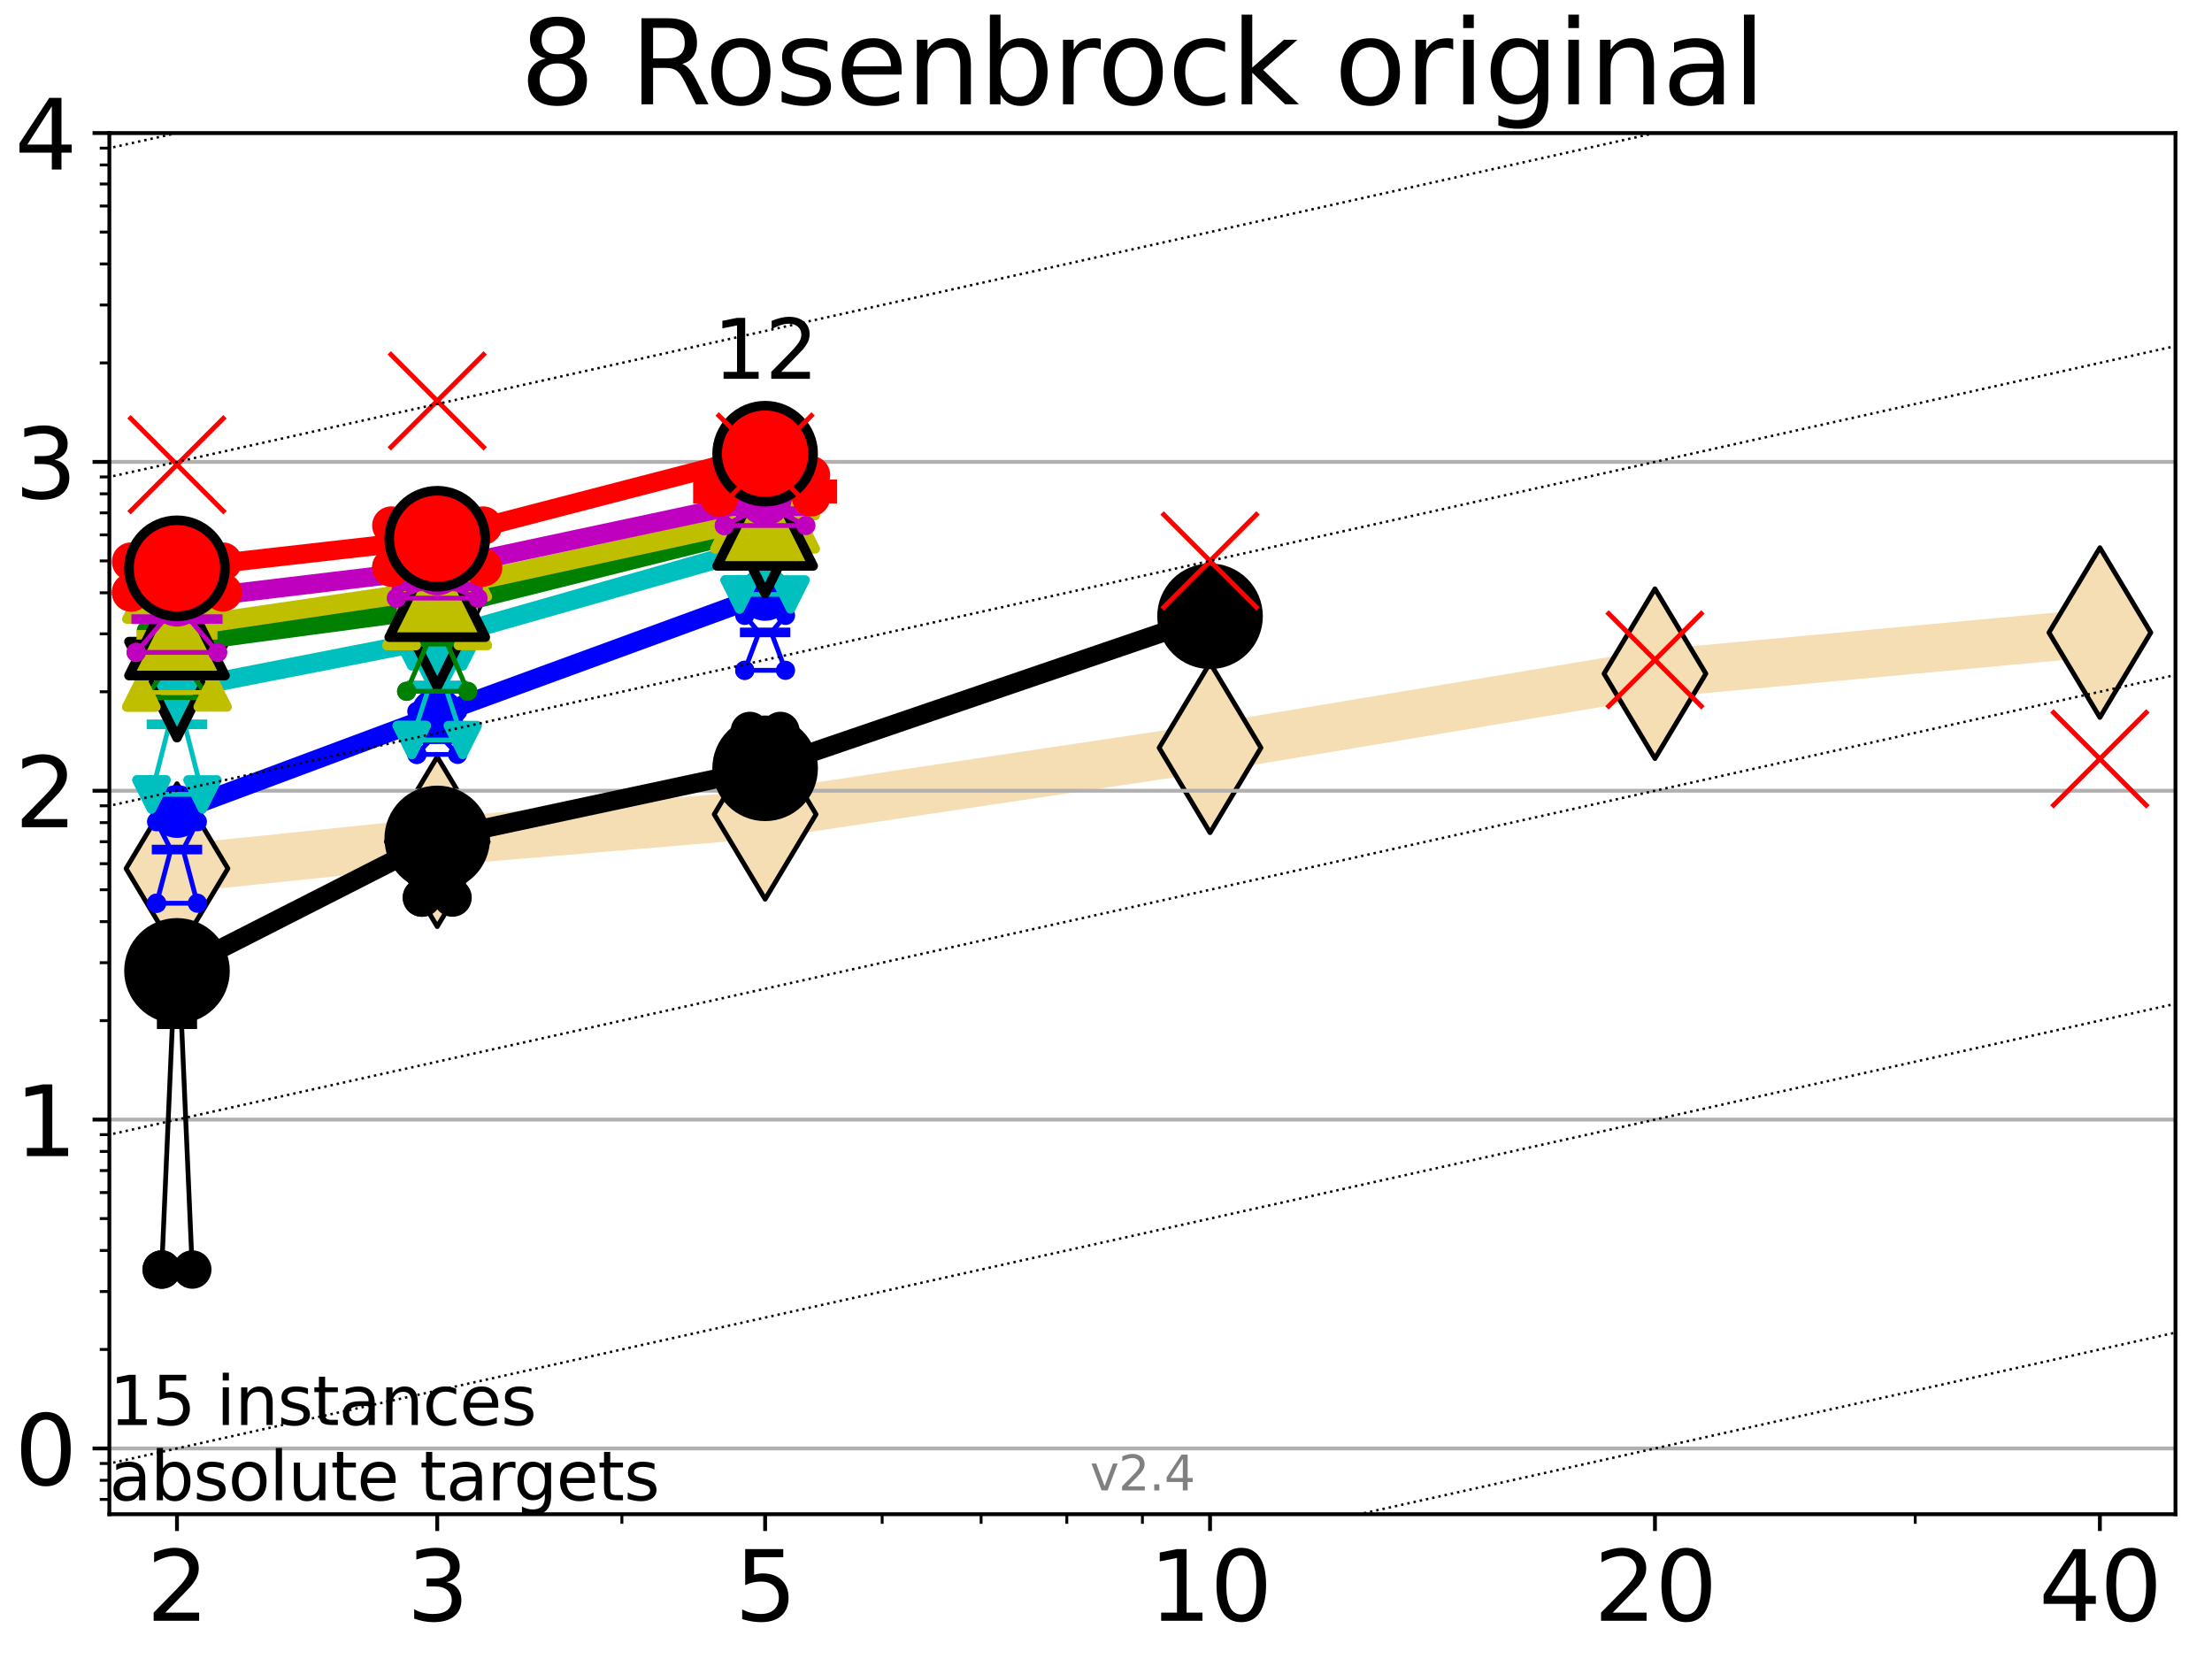 <?xml version="1.0" encoding="utf-8" standalone="no"?>
<!DOCTYPE svg PUBLIC "-//W3C//DTD SVG 1.1//EN"
  "http://www.w3.org/Graphics/SVG/1.1/DTD/svg11.dtd">
<svg height="345.6pt" version="1.1" viewBox="0 0 460.8 345.6" width="460.8pt" xmlns="http://www.w3.org/2000/svg" xmlns:xlink="http://www.w3.org/1999/xlink">
 <defs>
  <style type="text/css">*{stroke-linecap:butt;stroke-linejoin:round;}</style>
 </defs>
 <g id="figure_1">
  <g id="patch_1">
   <path d="M 0 345.6 
L 460.8 345.6 
L 460.8 0 
L 0 0 
z
" style="fill:#ffffff;"/>
  </g>
  <g id="axes_1">
   <g id="patch_2">
    <path d="M 22.78 315.44 
L 453.192 315.44 
L 453.192 27.72 
L 22.78 27.72 
z
" style="fill:#ffffff;"/>
   </g>
   <g id="line2d_1">
    <path clip-path="url(#p2ce0df78e5)" d="M 36.868 180.936 
L 91.085 175.341 
L 159.39 169.635 
L 252.074 155.779 
L 344.758 140.34 
L 437.443 131.778 
" style="fill:none;stroke:#f5deb3;stroke-linecap:square;stroke-width:10;"/>
    <defs>
     <path d="M 0 17.678 
L 10.607 0 
L 0 -17.678 
L -10.607 0 
z
" id="mf062f9dcb6" style="stroke:#000000;stroke-linejoin:miter;"/>
    </defs>
    <g clip-path="url(#p2ce0df78e5)">
     <use style="fill:#f5deb3;stroke:#000000;stroke-linejoin:miter;" x="36.868" xlink:href="#mf062f9dcb6" y="180.936"/>
     <use style="fill:#f5deb3;stroke:#000000;stroke-linejoin:miter;" x="91.085" xlink:href="#mf062f9dcb6" y="175.341"/>
     <use style="fill:#f5deb3;stroke:#000000;stroke-linejoin:miter;" x="159.39" xlink:href="#mf062f9dcb6" y="169.635"/>
     <use style="fill:#f5deb3;stroke:#000000;stroke-linejoin:miter;" x="252.074" xlink:href="#mf062f9dcb6" y="155.779"/>
     <use style="fill:#f5deb3;stroke:#000000;stroke-linejoin:miter;" x="344.758" xlink:href="#mf062f9dcb6" y="140.34"/>
     <use style="fill:#f5deb3;stroke:#000000;stroke-linejoin:miter;" x="437.443" xlink:href="#mf062f9dcb6" y="131.778"/>
    </g>
   </g>
   <g id="line2d_2">
    <defs>
     <path d="M -15 0 
L 15 0 
M 0 15 
L 0 -15 
" id="m300c77f785" style="stroke:#ff0000;stroke-width:5;"/>
    </defs>
    <g clip-path="url(#p2ce0df78e5)">
     <use style="fill:#ff0000;stroke:#ff0000;stroke-width:5;" x="159.39" xlink:href="#m300c77f785" y="102.391"/>
    </g>
   </g>
   <g id="matplotlib.axis_1">
    <g id="xtick_1">
     <g id="line2d_3">
      <defs>
       <path d="M 0 0 
L 0 3.5 
" id="mdffbeba732" style="stroke:#000000;stroke-width:0.8;"/>
      </defs>
      <g>
       <use style="stroke:#000000;stroke-width:0.8;" x="36.868" xlink:href="#mdffbeba732" y="315.44"/>
      </g>
     </g>
     <g id="text_1">
      <!-- 2 -->
      <g transform="translate(30.506 337.637)scale(0.2 -0.2)">
       <defs>
        <path d="M 1228 531 
L 3431 531 
L 3431 0 
L 469 0 
L 469 531 
Q 828 903 1448 1529 
Q 2069 2156 2228 2338 
Q 2531 2678 2651 2914 
Q 2772 3150 2772 3378 
Q 2772 3750 2511 3984 
Q 2250 4219 1831 4219 
Q 1534 4219 1204 4116 
Q 875 4013 500 3803 
L 500 4441 
Q 881 4594 1212 4672 
Q 1544 4750 1819 4750 
Q 2544 4750 2975 4387 
Q 3406 4025 3406 3419 
Q 3406 3131 3298 2873 
Q 3191 2616 2906 2266 
Q 2828 2175 2409 1742 
Q 1991 1309 1228 531 
z
" id="DejaVuSans-32" transform="scale(0.016)"/>
       </defs>
       <use xlink:href="#DejaVuSans-32"/>
      </g>
     </g>
    </g>
    <g id="xtick_2">
     <g id="line2d_4">
      <g>
       <use style="stroke:#000000;stroke-width:0.8;" x="91.085" xlink:href="#mdffbeba732" y="315.44"/>
      </g>
     </g>
     <g id="text_2">
      <!-- 3 -->
      <g transform="translate(84.723 337.637)scale(0.2 -0.2)">
       <defs>
        <path d="M 2597 2516 
Q 3050 2419 3304 2112 
Q 3559 1806 3559 1356 
Q 3559 666 3084 287 
Q 2609 -91 1734 -91 
Q 1441 -91 1130 -33 
Q 819 25 488 141 
L 488 750 
Q 750 597 1062 519 
Q 1375 441 1716 441 
Q 2309 441 2620 675 
Q 2931 909 2931 1356 
Q 2931 1769 2642 2001 
Q 2353 2234 1838 2234 
L 1294 2234 
L 1294 2753 
L 1863 2753 
Q 2328 2753 2575 2939 
Q 2822 3125 2822 3475 
Q 2822 3834 2567 4026 
Q 2313 4219 1838 4219 
Q 1578 4219 1281 4162 
Q 984 4106 628 3988 
L 628 4550 
Q 988 4650 1302 4700 
Q 1616 4750 1894 4750 
Q 2613 4750 3031 4423 
Q 3450 4097 3450 3541 
Q 3450 3153 3228 2886 
Q 3006 2619 2597 2516 
z
" id="DejaVuSans-33" transform="scale(0.016)"/>
       </defs>
       <use xlink:href="#DejaVuSans-33"/>
      </g>
     </g>
    </g>
    <g id="xtick_3">
     <g id="line2d_5">
      <g>
       <use style="stroke:#000000;stroke-width:0.8;" x="159.39" xlink:href="#mdffbeba732" y="315.44"/>
      </g>
     </g>
     <g id="text_3">
      <!-- 5 -->
      <g transform="translate(153.028 337.637)scale(0.2 -0.2)">
       <defs>
        <path d="M 691 4666 
L 3169 4666 
L 3169 4134 
L 1269 4134 
L 1269 2991 
Q 1406 3038 1543 3061 
Q 1681 3084 1819 3084 
Q 2600 3084 3056 2656 
Q 3513 2228 3513 1497 
Q 3513 744 3044 326 
Q 2575 -91 1722 -91 
Q 1428 -91 1123 -41 
Q 819 9 494 109 
L 494 744 
Q 775 591 1075 516 
Q 1375 441 1709 441 
Q 2250 441 2565 725 
Q 2881 1009 2881 1497 
Q 2881 1984 2565 2268 
Q 2250 2553 1709 2553 
Q 1456 2553 1204 2497 
Q 953 2441 691 2322 
L 691 4666 
z
" id="DejaVuSans-35" transform="scale(0.016)"/>
       </defs>
       <use xlink:href="#DejaVuSans-35"/>
      </g>
     </g>
    </g>
    <g id="xtick_4">
     <g id="line2d_6">
      <g>
       <use style="stroke:#000000;stroke-width:0.8;" x="252.074" xlink:href="#mdffbeba732" y="315.44"/>
      </g>
     </g>
     <g id="text_4">
      <!-- 10 -->
      <g transform="translate(239.349 337.637)scale(0.2 -0.2)">
       <defs>
        <path d="M 794 531 
L 1825 531 
L 1825 4091 
L 703 3866 
L 703 4441 
L 1819 4666 
L 2450 4666 
L 2450 531 
L 3481 531 
L 3481 0 
L 794 0 
L 794 531 
z
" id="DejaVuSans-31" transform="scale(0.016)"/>
        <path d="M 2034 4250 
Q 1547 4250 1301 3770 
Q 1056 3291 1056 2328 
Q 1056 1369 1301 889 
Q 1547 409 2034 409 
Q 2525 409 2770 889 
Q 3016 1369 3016 2328 
Q 3016 3291 2770 3770 
Q 2525 4250 2034 4250 
z
M 2034 4750 
Q 2819 4750 3233 4129 
Q 3647 3509 3647 2328 
Q 3647 1150 3233 529 
Q 2819 -91 2034 -91 
Q 1250 -91 836 529 
Q 422 1150 422 2328 
Q 422 3509 836 4129 
Q 1250 4750 2034 4750 
z
" id="DejaVuSans-30" transform="scale(0.016)"/>
       </defs>
       <use xlink:href="#DejaVuSans-31"/>
       <use x="63.623" xlink:href="#DejaVuSans-30"/>
      </g>
     </g>
    </g>
    <g id="xtick_5">
     <g id="line2d_7">
      <g>
       <use style="stroke:#000000;stroke-width:0.8;" x="344.758" xlink:href="#mdffbeba732" y="315.44"/>
      </g>
     </g>
     <g id="text_5">
      <!-- 20 -->
      <g transform="translate(332.033 337.637)scale(0.2 -0.2)">
       <use xlink:href="#DejaVuSans-32"/>
       <use x="63.623" xlink:href="#DejaVuSans-30"/>
      </g>
     </g>
    </g>
    <g id="xtick_6">
     <g id="line2d_8">
      <g>
       <use style="stroke:#000000;stroke-width:0.8;" x="437.443" xlink:href="#mdffbeba732" y="315.44"/>
      </g>
     </g>
     <g id="text_6">
      <!-- 40 -->
      <g transform="translate(424.718 337.637)scale(0.2 -0.2)">
       <defs>
        <path d="M 2419 4116 
L 825 1625 
L 2419 1625 
L 2419 4116 
z
M 2253 4666 
L 3047 4666 
L 3047 1625 
L 3713 1625 
L 3713 1100 
L 3047 1100 
L 3047 0 
L 2419 0 
L 2419 1100 
L 313 1100 
L 313 1709 
L 2253 4666 
z
" id="DejaVuSans-34" transform="scale(0.016)"/>
       </defs>
       <use xlink:href="#DejaVuSans-34"/>
       <use x="63.623" xlink:href="#DejaVuSans-30"/>
      </g>
     </g>
    </g>
    <g id="xtick_7">
     <g id="line2d_9">
      <defs>
       <path d="M 0 0 
L 0 2 
" id="m6b45009489" style="stroke:#000000;stroke-width:0.6;"/>
      </defs>
      <g>
       <use style="stroke:#000000;stroke-width:0.6;" x="129.552" xlink:href="#m6b45009489" y="315.44"/>
      </g>
     </g>
    </g>
    <g id="xtick_8">
     <g id="line2d_10">
      <g>
       <use style="stroke:#000000;stroke-width:0.6;" x="183.769" xlink:href="#m6b45009489" y="315.44"/>
      </g>
     </g>
    </g>
    <g id="xtick_9">
     <g id="line2d_11">
      <g>
       <use style="stroke:#000000;stroke-width:0.6;" x="204.381" xlink:href="#m6b45009489" y="315.44"/>
      </g>
     </g>
    </g>
    <g id="xtick_10">
     <g id="line2d_12">
      <g>
       <use style="stroke:#000000;stroke-width:0.6;" x="222.237" xlink:href="#m6b45009489" y="315.44"/>
      </g>
     </g>
    </g>
    <g id="xtick_11">
     <g id="line2d_13">
      <g>
       <use style="stroke:#000000;stroke-width:0.6;" x="237.986" xlink:href="#m6b45009489" y="315.44"/>
      </g>
     </g>
    </g>
    <g id="xtick_12">
     <g id="line2d_14">
      <g>
       <use style="stroke:#000000;stroke-width:0.6;" x="398.975" xlink:href="#m6b45009489" y="315.44"/>
      </g>
     </g>
    </g>
   </g>
   <g id="matplotlib.axis_2">
    <g id="ytick_1">
     <g id="line2d_15">
      <path clip-path="url(#p2ce0df78e5)" d="M 22.78 301.739 
L 453.192 301.739 
" style="fill:none;stroke:#b0b0b0;stroke-linecap:square;stroke-width:0.8;"/>
     </g>
     <g id="line2d_16">
      <defs>
       <path d="M 0 0 
L -3.5 0 
" id="m9bc0a1d767" style="stroke:#000000;stroke-width:0.8;"/>
      </defs>
      <g>
       <use style="stroke:#000000;stroke-width:0.8;" x="22.78" xlink:href="#m9bc0a1d767" y="301.739"/>
      </g>
     </g>
     <g id="text_7">
      <!-- 0 -->
      <g transform="translate(3.055 309.337)scale(0.2 -0.2)">
       <use xlink:href="#DejaVuSans-30"/>
      </g>
     </g>
    </g>
    <g id="ytick_2">
     <g id="line2d_17">
      <path clip-path="url(#p2ce0df78e5)" d="M 22.78 233.234 
L 453.192 233.234 
" style="fill:none;stroke:#b0b0b0;stroke-linecap:square;stroke-width:0.8;"/>
     </g>
     <g id="line2d_18">
      <g>
       <use style="stroke:#000000;stroke-width:0.8;" x="22.78" xlink:href="#m9bc0a1d767" y="233.234"/>
      </g>
     </g>
     <g id="text_8">
      <!-- 1 -->
      <g transform="translate(3.055 240.833)scale(0.2 -0.2)">
       <use xlink:href="#DejaVuSans-31"/>
      </g>
     </g>
    </g>
    <g id="ytick_3">
     <g id="line2d_19">
      <path clip-path="url(#p2ce0df78e5)" d="M 22.78 164.73 
L 453.192 164.73 
" style="fill:none;stroke:#b0b0b0;stroke-linecap:square;stroke-width:0.8;"/>
     </g>
     <g id="line2d_20">
      <g>
       <use style="stroke:#000000;stroke-width:0.8;" x="22.78" xlink:href="#m9bc0a1d767" y="164.73"/>
      </g>
     </g>
     <g id="text_9">
      <!-- 2 -->
      <g transform="translate(3.055 172.328)scale(0.2 -0.2)">
       <use xlink:href="#DejaVuSans-32"/>
      </g>
     </g>
    </g>
    <g id="ytick_4">
     <g id="line2d_21">
      <path clip-path="url(#p2ce0df78e5)" d="M 22.78 96.225 
L 453.192 96.225 
" style="fill:none;stroke:#b0b0b0;stroke-linecap:square;stroke-width:0.8;"/>
     </g>
     <g id="line2d_22">
      <g>
       <use style="stroke:#000000;stroke-width:0.8;" x="22.78" xlink:href="#m9bc0a1d767" y="96.225"/>
      </g>
     </g>
     <g id="text_10">
      <!-- 3 -->
      <g transform="translate(3.055 103.823)scale(0.2 -0.2)">
       <use xlink:href="#DejaVuSans-33"/>
      </g>
     </g>
    </g>
    <g id="ytick_5">
     <g id="line2d_23">
      <path clip-path="url(#p2ce0df78e5)" d="M 22.78 27.72 
L 453.192 27.72 
" style="fill:none;stroke:#b0b0b0;stroke-linecap:square;stroke-width:0.8;"/>
     </g>
     <g id="line2d_24">
      <g>
       <use style="stroke:#000000;stroke-width:0.8;" x="22.78" xlink:href="#m9bc0a1d767" y="27.72"/>
      </g>
     </g>
     <g id="text_11">
      <!-- 4 -->
      <g transform="translate(3.055 35.318)scale(0.2 -0.2)">
       <use xlink:href="#DejaVuSans-34"/>
      </g>
     </g>
    </g>
    <g id="ytick_6">
     <g id="line2d_25">
      <defs>
       <path d="M 0 0 
L -2 0 
" id="m285a5a2fd5" style="stroke:#000000;stroke-width:0.6;"/>
      </defs>
      <g>
       <use style="stroke:#000000;stroke-width:0.6;" x="22.78" xlink:href="#m285a5a2fd5" y="312.351"/>
      </g>
     </g>
    </g>
    <g id="ytick_7">
     <g id="line2d_26">
      <g>
       <use style="stroke:#000000;stroke-width:0.6;" x="22.78" xlink:href="#m285a5a2fd5" y="308.378"/>
      </g>
     </g>
    </g>
    <g id="ytick_8">
     <g id="line2d_27">
      <g>
       <use style="stroke:#000000;stroke-width:0.6;" x="22.78" xlink:href="#m285a5a2fd5" y="304.874"/>
      </g>
     </g>
    </g>
    <g id="ytick_9">
     <g id="line2d_28">
      <g>
       <use style="stroke:#000000;stroke-width:0.6;" x="22.78" xlink:href="#m285a5a2fd5" y="281.117"/>
      </g>
     </g>
    </g>
    <g id="ytick_10">
     <g id="line2d_29">
      <g>
       <use style="stroke:#000000;stroke-width:0.6;" x="22.78" xlink:href="#m285a5a2fd5" y="269.054"/>
      </g>
     </g>
    </g>
    <g id="ytick_11">
     <g id="line2d_30">
      <g>
       <use style="stroke:#000000;stroke-width:0.6;" x="22.78" xlink:href="#m285a5a2fd5" y="260.495"/>
      </g>
     </g>
    </g>
    <g id="ytick_12">
     <g id="line2d_31">
      <g>
       <use style="stroke:#000000;stroke-width:0.6;" x="22.78" xlink:href="#m285a5a2fd5" y="253.856"/>
      </g>
     </g>
    </g>
    <g id="ytick_13">
     <g id="line2d_32">
      <g>
       <use style="stroke:#000000;stroke-width:0.6;" x="22.78" xlink:href="#m285a5a2fd5" y="248.432"/>
      </g>
     </g>
    </g>
    <g id="ytick_14">
     <g id="line2d_33">
      <g>
       <use style="stroke:#000000;stroke-width:0.6;" x="22.78" xlink:href="#m285a5a2fd5" y="243.846"/>
      </g>
     </g>
    </g>
    <g id="ytick_15">
     <g id="line2d_34">
      <g>
       <use style="stroke:#000000;stroke-width:0.6;" x="22.78" xlink:href="#m285a5a2fd5" y="239.873"/>
      </g>
     </g>
    </g>
    <g id="ytick_16">
     <g id="line2d_35">
      <g>
       <use style="stroke:#000000;stroke-width:0.6;" x="22.78" xlink:href="#m285a5a2fd5" y="236.369"/>
      </g>
     </g>
    </g>
    <g id="ytick_17">
     <g id="line2d_36">
      <g>
       <use style="stroke:#000000;stroke-width:0.6;" x="22.78" xlink:href="#m285a5a2fd5" y="212.612"/>
      </g>
     </g>
    </g>
    <g id="ytick_18">
     <g id="line2d_37">
      <g>
       <use style="stroke:#000000;stroke-width:0.6;" x="22.78" xlink:href="#m285a5a2fd5" y="200.549"/>
      </g>
     </g>
    </g>
    <g id="ytick_19">
     <g id="line2d_38">
      <g>
       <use style="stroke:#000000;stroke-width:0.6;" x="22.78" xlink:href="#m285a5a2fd5" y="191.99"/>
      </g>
     </g>
    </g>
    <g id="ytick_20">
     <g id="line2d_39">
      <g>
       <use style="stroke:#000000;stroke-width:0.6;" x="22.78" xlink:href="#m285a5a2fd5" y="185.352"/>
      </g>
     </g>
    </g>
    <g id="ytick_21">
     <g id="line2d_40">
      <g>
       <use style="stroke:#000000;stroke-width:0.6;" x="22.78" xlink:href="#m285a5a2fd5" y="179.927"/>
      </g>
     </g>
    </g>
    <g id="ytick_22">
     <g id="line2d_41">
      <g>
       <use style="stroke:#000000;stroke-width:0.6;" x="22.78" xlink:href="#m285a5a2fd5" y="175.341"/>
      </g>
     </g>
    </g>
    <g id="ytick_23">
     <g id="line2d_42">
      <g>
       <use style="stroke:#000000;stroke-width:0.6;" x="22.78" xlink:href="#m285a5a2fd5" y="171.368"/>
      </g>
     </g>
    </g>
    <g id="ytick_24">
     <g id="line2d_43">
      <g>
       <use style="stroke:#000000;stroke-width:0.6;" x="22.78" xlink:href="#m285a5a2fd5" y="167.864"/>
      </g>
     </g>
    </g>
    <g id="ytick_25">
     <g id="line2d_44">
      <g>
       <use style="stroke:#000000;stroke-width:0.6;" x="22.78" xlink:href="#m285a5a2fd5" y="144.108"/>
      </g>
     </g>
    </g>
    <g id="ytick_26">
     <g id="line2d_45">
      <g>
       <use style="stroke:#000000;stroke-width:0.6;" x="22.78" xlink:href="#m285a5a2fd5" y="132.044"/>
      </g>
     </g>
    </g>
    <g id="ytick_27">
     <g id="line2d_46">
      <g>
       <use style="stroke:#000000;stroke-width:0.6;" x="22.78" xlink:href="#m285a5a2fd5" y="123.486"/>
      </g>
     </g>
    </g>
    <g id="ytick_28">
     <g id="line2d_47">
      <g>
       <use style="stroke:#000000;stroke-width:0.6;" x="22.78" xlink:href="#m285a5a2fd5" y="116.847"/>
      </g>
     </g>
    </g>
    <g id="ytick_29">
     <g id="line2d_48">
      <g>
       <use style="stroke:#000000;stroke-width:0.6;" x="22.78" xlink:href="#m285a5a2fd5" y="111.422"/>
      </g>
     </g>
    </g>
    <g id="ytick_30">
     <g id="line2d_49">
      <g>
       <use style="stroke:#000000;stroke-width:0.6;" x="22.78" xlink:href="#m285a5a2fd5" y="106.836"/>
      </g>
     </g>
    </g>
    <g id="ytick_31">
     <g id="line2d_50">
      <g>
       <use style="stroke:#000000;stroke-width:0.6;" x="22.78" xlink:href="#m285a5a2fd5" y="102.864"/>
      </g>
     </g>
    </g>
    <g id="ytick_32">
     <g id="line2d_51">
      <g>
       <use style="stroke:#000000;stroke-width:0.6;" x="22.78" xlink:href="#m285a5a2fd5" y="99.359"/>
      </g>
     </g>
    </g>
    <g id="ytick_33">
     <g id="line2d_52">
      <g>
       <use style="stroke:#000000;stroke-width:0.6;" x="22.78" xlink:href="#m285a5a2fd5" y="75.603"/>
      </g>
     </g>
    </g>
    <g id="ytick_34">
     <g id="line2d_53">
      <g>
       <use style="stroke:#000000;stroke-width:0.6;" x="22.78" xlink:href="#m285a5a2fd5" y="63.54"/>
      </g>
     </g>
    </g>
    <g id="ytick_35">
     <g id="line2d_54">
      <g>
       <use style="stroke:#000000;stroke-width:0.6;" x="22.78" xlink:href="#m285a5a2fd5" y="54.981"/>
      </g>
     </g>
    </g>
    <g id="ytick_36">
     <g id="line2d_55">
      <g>
       <use style="stroke:#000000;stroke-width:0.6;" x="22.78" xlink:href="#m285a5a2fd5" y="48.342"/>
      </g>
     </g>
    </g>
    <g id="ytick_37">
     <g id="line2d_56">
      <g>
       <use style="stroke:#000000;stroke-width:0.6;" x="22.78" xlink:href="#m285a5a2fd5" y="42.918"/>
      </g>
     </g>
    </g>
    <g id="ytick_38">
     <g id="line2d_57">
      <g>
       <use style="stroke:#000000;stroke-width:0.6;" x="22.78" xlink:href="#m285a5a2fd5" y="38.332"/>
      </g>
     </g>
    </g>
    <g id="ytick_39">
     <g id="line2d_58">
      <g>
       <use style="stroke:#000000;stroke-width:0.6;" x="22.78" xlink:href="#m285a5a2fd5" y="34.359"/>
      </g>
     </g>
    </g>
    <g id="ytick_40">
     <g id="line2d_59">
      <g>
       <use style="stroke:#000000;stroke-width:0.6;" x="22.78" xlink:href="#m285a5a2fd5" y="30.855"/>
      </g>
     </g>
    </g>
   </g>
   <g id="line2d_60">
    <path clip-path="url(#p2ce0df78e5)" d="M 33.682 264.468 
L 35.912 213.366 
L 33.682 196.825 
L 40.054 196.825 
L 37.824 213.366 
L 40.054 264.468 
L 33.682 264.468 
" style="fill:none;stroke:#000000;stroke-linecap:square;"/>
   </g>
   <g id="line2d_61">
    <path clip-path="url(#p2ce0df78e5)" d="M 33.682 264.468 
L 40.054 264.468 
L 40.054 196.825 
L 33.682 196.825 
L 33.682 264.468 
" style="fill:none;"/>
    <defs>
     <path d="M 0 3 
C 0.796 3 1.559 2.684 2.121 2.121 
C 2.684 1.559 3 0.796 3 0 
C 3 -0.796 2.684 -1.559 2.121 -2.121 
C 1.559 -2.684 0.796 -3 0 -3 
C -0.796 -3 -1.559 -2.684 -2.121 -2.121 
C -2.684 -1.559 -3 -0.796 -3 0 
C -3 0.796 -2.684 1.559 -2.121 2.121 
C -1.559 2.684 -0.796 3 0 3 
z
" id="mfb8f69acb6" style="stroke:#000000;stroke-width:2;"/>
    </defs>
    <g clip-path="url(#p2ce0df78e5)">
     <use style="stroke:#000000;stroke-width:2;" x="33.682" xlink:href="#mfb8f69acb6" y="264.468"/>
     <use style="stroke:#000000;stroke-width:2;" x="40.054" xlink:href="#mfb8f69acb6" y="264.468"/>
     <use style="stroke:#000000;stroke-width:2;" x="40.054" xlink:href="#mfb8f69acb6" y="196.825"/>
     <use style="stroke:#000000;stroke-width:2;" x="33.682" xlink:href="#mfb8f69acb6" y="196.825"/>
     <use style="stroke:#000000;stroke-width:2;" x="33.682" xlink:href="#mfb8f69acb6" y="264.468"/>
    </g>
   </g>
   <g id="line2d_62">
    <path clip-path="url(#p2ce0df78e5)" d="M 33.682 213.366 
L 40.054 213.366 
" style="fill:none;stroke:#000000;stroke-linecap:square;stroke-width:2;"/>
   </g>
   <g id="line2d_63">
    <path clip-path="url(#p2ce0df78e5)" d="M 87.899 186.982 
L 90.129 180.596 
L 87.899 171.245 
L 94.271 171.245 
L 92.041 180.596 
L 94.271 186.982 
L 87.899 186.982 
" style="fill:none;stroke:#000000;stroke-linecap:square;"/>
   </g>
   <g id="line2d_64">
    <path clip-path="url(#p2ce0df78e5)" d="M 87.899 186.982 
L 94.271 186.982 
L 94.271 171.245 
L 87.899 171.245 
L 87.899 186.982 
" style="fill:none;"/>
    <g clip-path="url(#p2ce0df78e5)">
     <use style="stroke:#000000;stroke-width:2;" x="87.899" xlink:href="#mfb8f69acb6" y="186.982"/>
     <use style="stroke:#000000;stroke-width:2;" x="94.271" xlink:href="#mfb8f69acb6" y="186.982"/>
     <use style="stroke:#000000;stroke-width:2;" x="94.271" xlink:href="#mfb8f69acb6" y="171.245"/>
     <use style="stroke:#000000;stroke-width:2;" x="87.899" xlink:href="#mfb8f69acb6" y="171.245"/>
     <use style="stroke:#000000;stroke-width:2;" x="87.899" xlink:href="#mfb8f69acb6" y="186.982"/>
    </g>
   </g>
   <g id="line2d_65">
    <path clip-path="url(#p2ce0df78e5)" d="M 87.899 180.596 
L 94.271 180.596 
" style="fill:none;stroke:#000000;stroke-linecap:square;stroke-width:2;"/>
   </g>
   <g id="line2d_66">
    <path clip-path="url(#p2ce0df78e5)" d="M 156.204 165.697 
L 158.434 161.705 
L 156.204 152.272 
L 162.576 152.272 
L 160.346 161.705 
L 162.576 165.697 
L 156.204 165.697 
" style="fill:none;stroke:#000000;stroke-linecap:square;"/>
   </g>
   <g id="line2d_67">
    <path clip-path="url(#p2ce0df78e5)" d="M 156.204 165.697 
L 162.576 165.697 
L 162.576 152.272 
L 156.204 152.272 
L 156.204 165.697 
" style="fill:none;"/>
    <g clip-path="url(#p2ce0df78e5)">
     <use style="stroke:#000000;stroke-width:2;" x="156.204" xlink:href="#mfb8f69acb6" y="165.697"/>
     <use style="stroke:#000000;stroke-width:2;" x="162.576" xlink:href="#mfb8f69acb6" y="165.697"/>
     <use style="stroke:#000000;stroke-width:2;" x="162.576" xlink:href="#mfb8f69acb6" y="152.272"/>
     <use style="stroke:#000000;stroke-width:2;" x="156.204" xlink:href="#mfb8f69acb6" y="152.272"/>
     <use style="stroke:#000000;stroke-width:2;" x="156.204" xlink:href="#mfb8f69acb6" y="165.697"/>
    </g>
   </g>
   <g id="line2d_68">
    <path clip-path="url(#p2ce0df78e5)" d="M 156.204 161.705 
L 162.576 161.705 
" style="fill:none;stroke:#000000;stroke-linecap:square;stroke-width:2;"/>
   </g>
   <g id="line2d_69">
    <path clip-path="url(#p2ce0df78e5)" d="M 248.888 132.494 
L 251.118 128.655 
L 248.888 125.311 
L 255.26 125.311 
L 253.03 128.655 
L 255.26 132.494 
L 248.888 132.494 
" style="fill:none;stroke:#000000;stroke-linecap:square;"/>
   </g>
   <g id="line2d_70">
    <path clip-path="url(#p2ce0df78e5)" d="M 248.888 132.494 
L 255.26 132.494 
L 255.26 125.311 
L 248.888 125.311 
L 248.888 132.494 
" style="fill:none;"/>
    <g clip-path="url(#p2ce0df78e5)">
     <use style="stroke:#000000;stroke-width:2;" x="248.888" xlink:href="#mfb8f69acb6" y="132.494"/>
     <use style="stroke:#000000;stroke-width:2;" x="255.26" xlink:href="#mfb8f69acb6" y="132.494"/>
     <use style="stroke:#000000;stroke-width:2;" x="255.26" xlink:href="#mfb8f69acb6" y="125.311"/>
     <use style="stroke:#000000;stroke-width:2;" x="248.888" xlink:href="#mfb8f69acb6" y="125.311"/>
     <use style="stroke:#000000;stroke-width:2;" x="248.888" xlink:href="#mfb8f69acb6" y="132.494"/>
    </g>
   </g>
   <g id="line2d_71">
    <path clip-path="url(#p2ce0df78e5)" d="M 248.888 128.655 
L 255.26 128.655 
" style="fill:none;stroke:#000000;stroke-linecap:square;stroke-width:2;"/>
   </g>
   <g id="line2d_72">
    <path clip-path="url(#p2ce0df78e5)" d="M 36.868 202.25 
L 91.085 174.659 
" style="fill:none;stroke:#000000;stroke-linecap:square;stroke-width:4;"/>
   </g>
   <g id="line2d_73">
    <path clip-path="url(#p2ce0df78e5)" d="M 91.085 174.659 
L 159.39 160.052 
" style="fill:none;stroke:#000000;stroke-linecap:square;stroke-width:4;"/>
   </g>
   <g id="line2d_74">
    <path clip-path="url(#p2ce0df78e5)" d="M 159.39 160.052 
L 252.074 128.38 
" style="fill:none;stroke:#000000;stroke-linecap:square;stroke-width:4;"/>
   </g>
   <g id="line2d_75">
    <path clip-path="url(#p2ce0df78e5)" d="M 36.868 202.25 
L 91.085 174.659 
L 159.39 160.052 
L 252.074 128.38 
" style="fill:none;"/>
    <defs>
     <path d="M 0 10 
C 2.652 10 5.196 8.946 7.071 7.071 
C 8.946 5.196 10 2.652 10 0 
C 10 -2.652 8.946 -5.196 7.071 -7.071 
C 5.196 -8.946 2.652 -10 0 -10 
C -2.652 -10 -5.196 -8.946 -7.071 -7.071 
C -8.946 -5.196 -10 -2.652 -10 0 
C -10 2.652 -8.946 5.196 -7.071 7.071 
C -5.196 8.946 -2.652 10 0 10 
z
" id="mef134d6841" style="stroke:#000000;stroke-width:2;"/>
    </defs>
    <g clip-path="url(#p2ce0df78e5)">
     <use style="stroke:#000000;stroke-width:2;" x="36.868" xlink:href="#mef134d6841" y="202.25"/>
     <use style="stroke:#000000;stroke-width:2;" x="91.085" xlink:href="#mef134d6841" y="174.659"/>
     <use style="stroke:#000000;stroke-width:2;" x="159.39" xlink:href="#mef134d6841" y="160.052"/>
     <use style="stroke:#000000;stroke-width:2;" x="252.074" xlink:href="#mef134d6841" y="128.38"/>
    </g>
   </g>
   <g id="line2d_76">
    <path clip-path="url(#p2ce0df78e5)" d="M 32.62 188.157 
L 35.594 176.979 
L 32.62 171.183 
L 41.116 171.183 
L 38.143 176.979 
L 41.116 188.157 
L 32.62 188.157 
" style="fill:none;stroke:#0000ff;stroke-linecap:square;"/>
   </g>
   <g id="line2d_77">
    <path clip-path="url(#p2ce0df78e5)" d="M 32.62 188.157 
L 41.116 188.157 
L 41.116 171.183 
L 32.62 171.183 
L 32.62 188.157 
" style="fill:none;"/>
    <defs>
     <path d="M 0 1.5 
C 0.398 1.5 0.779 1.342 1.061 1.061 
C 1.342 0.779 1.5 0.398 1.5 0 
C 1.5 -0.398 1.342 -0.779 1.061 -1.061 
C 0.779 -1.342 0.398 -1.5 0 -1.5 
C -0.398 -1.5 -0.779 -1.342 -1.061 -1.061 
C -1.342 -0.779 -1.5 -0.398 -1.5 0 
C -1.5 0.398 -1.342 0.779 -1.061 1.061 
C -0.779 1.342 -0.398 1.5 0 1.5 
z
" id="mb926b748ed" style="stroke:#0000ff;"/>
    </defs>
    <g clip-path="url(#p2ce0df78e5)">
     <use style="fill:#0000ff;stroke:#0000ff;" x="32.62" xlink:href="#mb926b748ed" y="188.157"/>
     <use style="fill:#0000ff;stroke:#0000ff;" x="41.116" xlink:href="#mb926b748ed" y="188.157"/>
     <use style="fill:#0000ff;stroke:#0000ff;" x="41.116" xlink:href="#mb926b748ed" y="171.183"/>
     <use style="fill:#0000ff;stroke:#0000ff;" x="32.62" xlink:href="#mb926b748ed" y="171.183"/>
     <use style="fill:#0000ff;stroke:#0000ff;" x="32.62" xlink:href="#mb926b748ed" y="188.157"/>
    </g>
   </g>
   <g id="line2d_78">
    <path clip-path="url(#p2ce0df78e5)" d="M 32.62 176.979 
L 41.116 176.979 
" style="fill:none;stroke:#0000ff;stroke-linecap:square;stroke-width:2;"/>
   </g>
   <g id="line2d_79">
    <path clip-path="url(#p2ce0df78e5)" d="M 86.837 157.154 
L 89.811 153.984 
L 86.837 148.194 
L 95.333 148.194 
L 92.359 153.984 
L 95.333 157.154 
L 86.837 157.154 
" style="fill:none;stroke:#0000ff;stroke-linecap:square;"/>
   </g>
   <g id="line2d_80">
    <path clip-path="url(#p2ce0df78e5)" d="M 86.837 157.154 
L 95.333 157.154 
L 95.333 148.194 
L 86.837 148.194 
L 86.837 157.154 
" style="fill:none;"/>
    <g clip-path="url(#p2ce0df78e5)">
     <use style="fill:#0000ff;stroke:#0000ff;" x="86.837" xlink:href="#mb926b748ed" y="157.154"/>
     <use style="fill:#0000ff;stroke:#0000ff;" x="95.333" xlink:href="#mb926b748ed" y="157.154"/>
     <use style="fill:#0000ff;stroke:#0000ff;" x="95.333" xlink:href="#mb926b748ed" y="148.194"/>
     <use style="fill:#0000ff;stroke:#0000ff;" x="86.837" xlink:href="#mb926b748ed" y="148.194"/>
     <use style="fill:#0000ff;stroke:#0000ff;" x="86.837" xlink:href="#mb926b748ed" y="157.154"/>
    </g>
   </g>
   <g id="line2d_81">
    <path clip-path="url(#p2ce0df78e5)" d="M 86.837 153.984 
L 95.333 153.984 
" style="fill:none;stroke:#0000ff;stroke-linecap:square;stroke-width:2;"/>
   </g>
   <g id="line2d_82">
    <path clip-path="url(#p2ce0df78e5)" d="M 155.142 139.641 
L 158.116 131.748 
L 155.142 128.198 
L 163.638 128.198 
L 160.665 131.748 
L 163.638 139.641 
L 155.142 139.641 
" style="fill:none;stroke:#0000ff;stroke-linecap:square;"/>
   </g>
   <g id="line2d_83">
    <path clip-path="url(#p2ce0df78e5)" d="M 155.142 139.641 
L 163.638 139.641 
L 163.638 128.198 
L 155.142 128.198 
L 155.142 139.641 
" style="fill:none;"/>
    <g clip-path="url(#p2ce0df78e5)">
     <use style="fill:#0000ff;stroke:#0000ff;" x="155.142" xlink:href="#mb926b748ed" y="139.641"/>
     <use style="fill:#0000ff;stroke:#0000ff;" x="163.638" xlink:href="#mb926b748ed" y="139.641"/>
     <use style="fill:#0000ff;stroke:#0000ff;" x="163.638" xlink:href="#mb926b748ed" y="128.198"/>
     <use style="fill:#0000ff;stroke:#0000ff;" x="155.142" xlink:href="#mb926b748ed" y="128.198"/>
     <use style="fill:#0000ff;stroke:#0000ff;" x="155.142" xlink:href="#mb926b748ed" y="139.641"/>
    </g>
   </g>
   <g id="line2d_84">
    <path clip-path="url(#p2ce0df78e5)" d="M 155.142 131.748 
L 163.638 131.748 
" style="fill:none;stroke:#0000ff;stroke-linecap:square;stroke-width:2;"/>
   </g>
   <g id="line2d_85">
    <path clip-path="url(#p2ce0df78e5)" d="M 36.868 169.056 
L 91.085 148.83 
" style="fill:none;stroke:#0000ff;stroke-linecap:square;stroke-width:4;"/>
   </g>
   <g id="line2d_86">
    <path clip-path="url(#p2ce0df78e5)" d="M 91.085 148.83 
L 159.39 123.826 
" style="fill:none;stroke:#0000ff;stroke-linecap:square;stroke-width:4;"/>
   </g>
   <g id="line2d_87">
    <path clip-path="url(#p2ce0df78e5)" d="M 36.868 169.056 
L 91.085 148.83 
L 159.39 123.826 
" style="fill:none;"/>
    <defs>
     <path d="M 0 5 
C 1.326 5 2.598 4.473 3.536 3.536 
C 4.473 2.598 5 1.326 5 0 
C 5 -1.326 4.473 -2.598 3.536 -3.536 
C 2.598 -4.473 1.326 -5 0 -5 
C -1.326 -5 -2.598 -4.473 -3.536 -3.536 
C -4.473 -2.598 -5 -1.326 -5 0 
C -5 1.326 -4.473 2.598 -3.536 3.536 
C -2.598 4.473 -1.326 5 0 5 
z
" id="m8c5bfa737d" style="stroke:#0000ff;"/>
    </defs>
    <g clip-path="url(#p2ce0df78e5)">
     <use style="fill:#0000ff;stroke:#0000ff;" x="36.868" xlink:href="#m8c5bfa737d" y="169.056"/>
     <use style="fill:#0000ff;stroke:#0000ff;" x="91.085" xlink:href="#m8c5bfa737d" y="148.83"/>
     <use style="fill:#0000ff;stroke:#0000ff;" x="159.39" xlink:href="#m8c5bfa737d" y="123.826"/>
    </g>
   </g>
   <g id="line2d_88">
    <path clip-path="url(#p2ce0df78e5)" d="M 31.558 165.483 
L 35.275 150.886 
L 31.558 142.585 
L 42.178 142.585 
L 38.461 150.886 
L 42.178 165.483 
L 31.558 165.483 
" style="fill:none;stroke:#00bfbf;stroke-linecap:square;"/>
   </g>
   <g id="line2d_89">
    <path clip-path="url(#p2ce0df78e5)" d="M 31.558 165.483 
L 42.178 165.483 
L 42.178 142.585 
L 31.558 142.585 
L 31.558 165.483 
" style="fill:none;"/>
    <defs>
     <path d="M -0 3 
L 3 -3 
L -3 -3 
z
" id="mbbdd31e3e0" style="stroke:#00bfbf;stroke-linejoin:miter;stroke-width:2;"/>
    </defs>
    <g clip-path="url(#p2ce0df78e5)">
     <use style="fill:#00bfbf;stroke:#00bfbf;stroke-linejoin:miter;stroke-width:2;" x="31.558" xlink:href="#mbbdd31e3e0" y="165.483"/>
     <use style="fill:#00bfbf;stroke:#00bfbf;stroke-linejoin:miter;stroke-width:2;" x="42.178" xlink:href="#mbbdd31e3e0" y="165.483"/>
     <use style="fill:#00bfbf;stroke:#00bfbf;stroke-linejoin:miter;stroke-width:2;" x="42.178" xlink:href="#mbbdd31e3e0" y="142.585"/>
     <use style="fill:#00bfbf;stroke:#00bfbf;stroke-linejoin:miter;stroke-width:2;" x="31.558" xlink:href="#mbbdd31e3e0" y="142.585"/>
     <use style="fill:#00bfbf;stroke:#00bfbf;stroke-linejoin:miter;stroke-width:2;" x="31.558" xlink:href="#mbbdd31e3e0" y="165.483"/>
    </g>
   </g>
   <g id="line2d_90">
    <path clip-path="url(#p2ce0df78e5)" d="M 31.558 150.886 
L 42.178 150.886 
" style="fill:none;stroke:#00bfbf;stroke-linecap:square;stroke-width:2;"/>
   </g>
   <g id="line2d_91">
    <path clip-path="url(#p2ce0df78e5)" d="M 85.775 154.158 
L 89.492 142.774 
L 85.775 135.698 
L 96.395 135.698 
L 92.678 142.774 
L 96.395 154.158 
L 85.775 154.158 
" style="fill:none;stroke:#00bfbf;stroke-linecap:square;"/>
   </g>
   <g id="line2d_92">
    <path clip-path="url(#p2ce0df78e5)" d="M 85.775 154.158 
L 96.395 154.158 
L 96.395 135.698 
L 85.775 135.698 
L 85.775 154.158 
" style="fill:none;"/>
    <g clip-path="url(#p2ce0df78e5)">
     <use style="fill:#00bfbf;stroke:#00bfbf;stroke-linejoin:miter;stroke-width:2;" x="85.775" xlink:href="#mbbdd31e3e0" y="154.158"/>
     <use style="fill:#00bfbf;stroke:#00bfbf;stroke-linejoin:miter;stroke-width:2;" x="96.395" xlink:href="#mbbdd31e3e0" y="154.158"/>
     <use style="fill:#00bfbf;stroke:#00bfbf;stroke-linejoin:miter;stroke-width:2;" x="96.395" xlink:href="#mbbdd31e3e0" y="135.698"/>
     <use style="fill:#00bfbf;stroke:#00bfbf;stroke-linejoin:miter;stroke-width:2;" x="85.775" xlink:href="#mbbdd31e3e0" y="135.698"/>
     <use style="fill:#00bfbf;stroke:#00bfbf;stroke-linejoin:miter;stroke-width:2;" x="85.775" xlink:href="#mbbdd31e3e0" y="154.158"/>
    </g>
   </g>
   <g id="line2d_93">
    <path clip-path="url(#p2ce0df78e5)" d="M 85.775 142.774 
L 96.395 142.774 
" style="fill:none;stroke:#00bfbf;stroke-linecap:square;stroke-width:2;"/>
   </g>
   <g id="line2d_94">
    <path clip-path="url(#p2ce0df78e5)" d="M 154.08 123.83 
L 157.797 117.315 
L 154.08 112.928 
L 164.7 112.928 
L 160.983 117.315 
L 164.7 123.83 
L 154.08 123.83 
" style="fill:none;stroke:#00bfbf;stroke-linecap:square;"/>
   </g>
   <g id="line2d_95">
    <path clip-path="url(#p2ce0df78e5)" d="M 154.08 123.83 
L 164.7 123.83 
L 164.7 112.928 
L 154.08 112.928 
L 154.08 123.83 
" style="fill:none;"/>
    <g clip-path="url(#p2ce0df78e5)">
     <use style="fill:#00bfbf;stroke:#00bfbf;stroke-linejoin:miter;stroke-width:2;" x="154.08" xlink:href="#mbbdd31e3e0" y="123.83"/>
     <use style="fill:#00bfbf;stroke:#00bfbf;stroke-linejoin:miter;stroke-width:2;" x="164.7" xlink:href="#mbbdd31e3e0" y="123.83"/>
     <use style="fill:#00bfbf;stroke:#00bfbf;stroke-linejoin:miter;stroke-width:2;" x="164.7" xlink:href="#mbbdd31e3e0" y="112.928"/>
     <use style="fill:#00bfbf;stroke:#00bfbf;stroke-linejoin:miter;stroke-width:2;" x="154.08" xlink:href="#mbbdd31e3e0" y="112.928"/>
     <use style="fill:#00bfbf;stroke:#00bfbf;stroke-linejoin:miter;stroke-width:2;" x="154.08" xlink:href="#mbbdd31e3e0" y="123.83"/>
    </g>
   </g>
   <g id="line2d_96">
    <path clip-path="url(#p2ce0df78e5)" d="M 154.08 117.315 
L 164.7 117.315 
" style="fill:none;stroke:#00bfbf;stroke-linecap:square;stroke-width:2;"/>
   </g>
   <g id="line2d_97">
    <path clip-path="url(#p2ce0df78e5)" d="M 36.868 143.665 
L 91.085 133.071 
" style="fill:none;stroke:#00bfbf;stroke-linecap:square;stroke-width:4;"/>
   </g>
   <g id="line2d_98">
    <path clip-path="url(#p2ce0df78e5)" d="M 91.085 133.071 
L 159.39 113.614 
" style="fill:none;stroke:#00bfbf;stroke-linecap:square;stroke-width:4;"/>
   </g>
   <g id="line2d_99">
    <path clip-path="url(#p2ce0df78e5)" d="M 36.868 143.665 
L 91.085 133.071 
L 159.39 113.614 
" style="fill:none;"/>
    <defs>
     <path d="M -0 10 
L 10 -10 
L -10 -10 
z
" id="mee2ee90f58" style="stroke:#000000;stroke-linejoin:miter;stroke-width:2;"/>
    </defs>
    <g clip-path="url(#p2ce0df78e5)">
     <use style="fill:#00bfbf;stroke:#000000;stroke-linejoin:miter;stroke-width:2;" x="36.868" xlink:href="#mee2ee90f58" y="143.665"/>
     <use style="fill:#00bfbf;stroke:#000000;stroke-linejoin:miter;stroke-width:2;" x="91.085" xlink:href="#mee2ee90f58" y="133.071"/>
     <use style="fill:#00bfbf;stroke:#000000;stroke-linejoin:miter;stroke-width:2;" x="159.39" xlink:href="#mee2ee90f58" y="113.614"/>
    </g>
   </g>
   <g id="line2d_100">
    <path clip-path="url(#p2ce0df78e5)" d="M 30.496 145.322 
L 34.957 138.436 
L 30.496 131.358 
L 43.24 131.358 
L 38.78 138.436 
L 43.24 145.322 
L 30.496 145.322 
" style="fill:none;stroke:#008000;stroke-linecap:square;"/>
   </g>
   <g id="line2d_101">
    <path clip-path="url(#p2ce0df78e5)" d="M 30.496 145.322 
L 43.24 145.322 
L 43.24 131.358 
L 30.496 131.358 
L 30.496 145.322 
" style="fill:none;"/>
    <defs>
     <path d="M 0 1.5 
C 0.398 1.5 0.779 1.342 1.061 1.061 
C 1.342 0.779 1.5 0.398 1.5 0 
C 1.5 -0.398 1.342 -0.779 1.061 -1.061 
C 0.779 -1.342 0.398 -1.5 0 -1.5 
C -0.398 -1.5 -0.779 -1.342 -1.061 -1.061 
C -1.342 -0.779 -1.5 -0.398 -1.5 0 
C -1.5 0.398 -1.342 0.779 -1.061 1.061 
C -0.779 1.342 -0.398 1.5 0 1.5 
z
" id="m572904a7cf" style="stroke:#008000;"/>
    </defs>
    <g clip-path="url(#p2ce0df78e5)">
     <use style="fill:#008000;stroke:#008000;" x="30.496" xlink:href="#m572904a7cf" y="145.322"/>
     <use style="fill:#008000;stroke:#008000;" x="43.24" xlink:href="#m572904a7cf" y="145.322"/>
     <use style="fill:#008000;stroke:#008000;" x="43.24" xlink:href="#m572904a7cf" y="131.358"/>
     <use style="fill:#008000;stroke:#008000;" x="30.496" xlink:href="#m572904a7cf" y="131.358"/>
     <use style="fill:#008000;stroke:#008000;" x="30.496" xlink:href="#m572904a7cf" y="145.322"/>
    </g>
   </g>
   <g id="line2d_102">
    <path clip-path="url(#p2ce0df78e5)" d="M 30.496 138.436 
L 43.24 138.436 
" style="fill:none;stroke:#008000;stroke-linecap:square;stroke-width:2;"/>
   </g>
   <g id="line2d_103">
    <path clip-path="url(#p2ce0df78e5)" d="M 84.713 144.009 
L 89.173 133.675 
L 84.713 126.786 
L 97.457 126.786 
L 92.997 133.675 
L 97.457 144.009 
L 84.713 144.009 
" style="fill:none;stroke:#008000;stroke-linecap:square;"/>
   </g>
   <g id="line2d_104">
    <path clip-path="url(#p2ce0df78e5)" d="M 84.713 144.009 
L 97.457 144.009 
L 97.457 126.786 
L 84.713 126.786 
L 84.713 144.009 
" style="fill:none;"/>
    <g clip-path="url(#p2ce0df78e5)">
     <use style="fill:#008000;stroke:#008000;" x="84.713" xlink:href="#m572904a7cf" y="144.009"/>
     <use style="fill:#008000;stroke:#008000;" x="97.457" xlink:href="#m572904a7cf" y="144.009"/>
     <use style="fill:#008000;stroke:#008000;" x="97.457" xlink:href="#m572904a7cf" y="126.786"/>
     <use style="fill:#008000;stroke:#008000;" x="84.713" xlink:href="#m572904a7cf" y="126.786"/>
     <use style="fill:#008000;stroke:#008000;" x="84.713" xlink:href="#m572904a7cf" y="144.009"/>
    </g>
   </g>
   <g id="line2d_105">
    <path clip-path="url(#p2ce0df78e5)" d="M 84.713 133.675 
L 97.457 133.675 
" style="fill:none;stroke:#008000;stroke-linecap:square;stroke-width:2;"/>
   </g>
   <g id="line2d_106">
    <path clip-path="url(#p2ce0df78e5)" d="M 153.018 113.731 
L 157.478 111.467 
L 153.018 110.113 
L 165.762 110.113 
L 161.302 111.467 
L 165.762 113.731 
L 153.018 113.731 
" style="fill:none;stroke:#008000;stroke-linecap:square;"/>
   </g>
   <g id="line2d_107">
    <path clip-path="url(#p2ce0df78e5)" d="M 153.018 113.731 
L 165.762 113.731 
L 165.762 110.113 
L 153.018 110.113 
L 153.018 113.731 
" style="fill:none;"/>
    <g clip-path="url(#p2ce0df78e5)">
     <use style="fill:#008000;stroke:#008000;" x="153.018" xlink:href="#m572904a7cf" y="113.731"/>
     <use style="fill:#008000;stroke:#008000;" x="165.762" xlink:href="#m572904a7cf" y="113.731"/>
     <use style="fill:#008000;stroke:#008000;" x="165.762" xlink:href="#m572904a7cf" y="110.113"/>
     <use style="fill:#008000;stroke:#008000;" x="153.018" xlink:href="#m572904a7cf" y="110.113"/>
     <use style="fill:#008000;stroke:#008000;" x="153.018" xlink:href="#m572904a7cf" y="113.731"/>
    </g>
   </g>
   <g id="line2d_108">
    <path clip-path="url(#p2ce0df78e5)" d="M 153.018 111.467 
L 165.762 111.467 
" style="fill:none;stroke:#008000;stroke-linecap:square;stroke-width:2;"/>
   </g>
   <g id="line2d_109">
    <path clip-path="url(#p2ce0df78e5)" d="M 36.868 134.005 
L 91.085 126.747 
" style="fill:none;stroke:#008000;stroke-linecap:square;stroke-width:4;"/>
   </g>
   <g id="line2d_110">
    <path clip-path="url(#p2ce0df78e5)" d="M 91.085 126.747 
L 159.39 109.71 
" style="fill:none;stroke:#008000;stroke-linecap:square;stroke-width:4;"/>
   </g>
   <g id="line2d_111">
    <path clip-path="url(#p2ce0df78e5)" d="M 36.868 134.005 
L 91.085 126.747 
L 159.39 109.71 
" style="fill:none;"/>
    <defs>
     <path d="M 0 5 
C 1.326 5 2.598 4.473 3.536 3.536 
C 4.473 2.598 5 1.326 5 0 
C 5 -1.326 4.473 -2.598 3.536 -3.536 
C 2.598 -4.473 1.326 -5 0 -5 
C -1.326 -5 -2.598 -4.473 -3.536 -3.536 
C -4.473 -2.598 -5 -1.326 -5 0 
C -5 1.326 -4.473 2.598 -3.536 3.536 
C -2.598 4.473 -1.326 5 0 5 
z
" id="m969c60d7eb" style="stroke:#008000;"/>
    </defs>
    <g clip-path="url(#p2ce0df78e5)">
     <use style="fill:#008000;stroke:#008000;" x="36.868" xlink:href="#m969c60d7eb" y="134.005"/>
     <use style="fill:#008000;stroke:#008000;" x="91.085" xlink:href="#m969c60d7eb" y="126.747"/>
     <use style="fill:#008000;stroke:#008000;" x="159.39" xlink:href="#m969c60d7eb" y="109.71"/>
    </g>
   </g>
   <g id="line2d_112">
    <path clip-path="url(#p2ce0df78e5)" d="M 29.434 144.257 
L 34.638 132.243 
L 29.434 125.966 
L 44.303 125.966 
L 39.099 132.243 
L 44.303 144.257 
L 29.434 144.257 
" style="fill:none;stroke:#bfbf00;stroke-linecap:square;"/>
   </g>
   <g id="line2d_113">
    <path clip-path="url(#p2ce0df78e5)" d="M 29.434 144.257 
L 44.303 144.257 
L 44.303 125.966 
L 29.434 125.966 
L 29.434 144.257 
" style="fill:none;"/>
    <defs>
     <path d="M 0 -3 
L -3 3 
L 3 3 
z
" id="me4b745cea8" style="stroke:#bfbf00;stroke-linejoin:miter;stroke-width:2;"/>
    </defs>
    <g clip-path="url(#p2ce0df78e5)">
     <use style="fill:#bfbf00;stroke:#bfbf00;stroke-linejoin:miter;stroke-width:2;" x="29.434" xlink:href="#me4b745cea8" y="144.257"/>
     <use style="fill:#bfbf00;stroke:#bfbf00;stroke-linejoin:miter;stroke-width:2;" x="44.303" xlink:href="#me4b745cea8" y="144.257"/>
     <use style="fill:#bfbf00;stroke:#bfbf00;stroke-linejoin:miter;stroke-width:2;" x="44.303" xlink:href="#me4b745cea8" y="125.966"/>
     <use style="fill:#bfbf00;stroke:#bfbf00;stroke-linejoin:miter;stroke-width:2;" x="29.434" xlink:href="#me4b745cea8" y="125.966"/>
     <use style="fill:#bfbf00;stroke:#bfbf00;stroke-linejoin:miter;stroke-width:2;" x="29.434" xlink:href="#me4b745cea8" y="144.257"/>
    </g>
   </g>
   <g id="line2d_114">
    <path clip-path="url(#p2ce0df78e5)" d="M 29.434 132.243 
L 44.303 132.243 
" style="fill:none;stroke:#bfbf00;stroke-linecap:square;stroke-width:2;"/>
   </g>
   <g id="line2d_115">
    <path clip-path="url(#p2ce0df78e5)" d="M 83.651 131.455 
L 88.855 127.487 
L 83.651 121.311 
L 98.519 121.311 
L 93.315 127.487 
L 98.519 131.455 
L 83.651 131.455 
" style="fill:none;stroke:#bfbf00;stroke-linecap:square;"/>
   </g>
   <g id="line2d_116">
    <path clip-path="url(#p2ce0df78e5)" d="M 83.651 131.455 
L 98.519 131.455 
L 98.519 121.311 
L 83.651 121.311 
L 83.651 131.455 
" style="fill:none;"/>
    <g clip-path="url(#p2ce0df78e5)">
     <use style="fill:#bfbf00;stroke:#bfbf00;stroke-linejoin:miter;stroke-width:2;" x="83.651" xlink:href="#me4b745cea8" y="131.455"/>
     <use style="fill:#bfbf00;stroke:#bfbf00;stroke-linejoin:miter;stroke-width:2;" x="98.519" xlink:href="#me4b745cea8" y="131.455"/>
     <use style="fill:#bfbf00;stroke:#bfbf00;stroke-linejoin:miter;stroke-width:2;" x="98.519" xlink:href="#me4b745cea8" y="121.311"/>
     <use style="fill:#bfbf00;stroke:#bfbf00;stroke-linejoin:miter;stroke-width:2;" x="83.651" xlink:href="#me4b745cea8" y="121.311"/>
     <use style="fill:#bfbf00;stroke:#bfbf00;stroke-linejoin:miter;stroke-width:2;" x="83.651" xlink:href="#me4b745cea8" y="131.455"/>
    </g>
   </g>
   <g id="line2d_117">
    <path clip-path="url(#p2ce0df78e5)" d="M 83.651 127.487 
L 98.519 127.487 
" style="fill:none;stroke:#bfbf00;stroke-linecap:square;stroke-width:2;"/>
   </g>
   <g id="line2d_118">
    <path clip-path="url(#p2ce0df78e5)" d="M 151.956 111.333 
L 157.16 109.526 
L 151.956 104.382 
L 166.824 104.382 
L 161.62 109.526 
L 166.824 111.333 
L 151.956 111.333 
" style="fill:none;stroke:#bfbf00;stroke-linecap:square;"/>
   </g>
   <g id="line2d_119">
    <path clip-path="url(#p2ce0df78e5)" d="M 151.956 111.333 
L 166.824 111.333 
L 166.824 104.382 
L 151.956 104.382 
L 151.956 111.333 
" style="fill:none;"/>
    <g clip-path="url(#p2ce0df78e5)">
     <use style="fill:#bfbf00;stroke:#bfbf00;stroke-linejoin:miter;stroke-width:2;" x="151.956" xlink:href="#me4b745cea8" y="111.333"/>
     <use style="fill:#bfbf00;stroke:#bfbf00;stroke-linejoin:miter;stroke-width:2;" x="166.824" xlink:href="#me4b745cea8" y="111.333"/>
     <use style="fill:#bfbf00;stroke:#bfbf00;stroke-linejoin:miter;stroke-width:2;" x="166.824" xlink:href="#me4b745cea8" y="104.382"/>
     <use style="fill:#bfbf00;stroke:#bfbf00;stroke-linejoin:miter;stroke-width:2;" x="151.956" xlink:href="#me4b745cea8" y="104.382"/>
     <use style="fill:#bfbf00;stroke:#bfbf00;stroke-linejoin:miter;stroke-width:2;" x="151.956" xlink:href="#me4b745cea8" y="111.333"/>
    </g>
   </g>
   <g id="line2d_120">
    <path clip-path="url(#p2ce0df78e5)" d="M 151.956 109.526 
L 166.824 109.526 
" style="fill:none;stroke:#bfbf00;stroke-linecap:square;stroke-width:2;"/>
   </g>
   <g id="line2d_121">
    <path clip-path="url(#p2ce0df78e5)" d="M 36.868 130.729 
L 91.085 122.73 
" style="fill:none;stroke:#bfbf00;stroke-linecap:square;stroke-width:4;"/>
   </g>
   <g id="line2d_122">
    <path clip-path="url(#p2ce0df78e5)" d="M 91.085 122.73 
L 159.39 107.892 
" style="fill:none;stroke:#bfbf00;stroke-linecap:square;stroke-width:4;"/>
   </g>
   <g id="line2d_123">
    <path clip-path="url(#p2ce0df78e5)" d="M 36.868 130.729 
L 91.085 122.73 
L 159.39 107.892 
" style="fill:none;"/>
    <defs>
     <path d="M 0 -10 
L -10 10 
L 10 10 
z
" id="m3bc4aa574e" style="stroke:#000000;stroke-linejoin:miter;stroke-width:2;"/>
    </defs>
    <g clip-path="url(#p2ce0df78e5)">
     <use style="fill:#bfbf00;stroke:#000000;stroke-linejoin:miter;stroke-width:2;" x="36.868" xlink:href="#m3bc4aa574e" y="130.729"/>
     <use style="fill:#bfbf00;stroke:#000000;stroke-linejoin:miter;stroke-width:2;" x="91.085" xlink:href="#m3bc4aa574e" y="122.73"/>
     <use style="fill:#bfbf00;stroke:#000000;stroke-linejoin:miter;stroke-width:2;" x="159.39" xlink:href="#m3bc4aa574e" y="107.892"/>
    </g>
   </g>
   <g id="line2d_124">
    <path clip-path="url(#p2ce0df78e5)" d="M 28.372 135.904 
L 34.319 128.962 
L 28.372 122.354 
L 45.365 122.354 
L 39.417 128.962 
L 45.365 135.904 
L 28.372 135.904 
" style="fill:none;stroke:#bf00bf;stroke-linecap:square;"/>
   </g>
   <g id="line2d_125">
    <path clip-path="url(#p2ce0df78e5)" d="M 28.372 135.904 
L 45.365 135.904 
L 45.365 122.354 
L 28.372 122.354 
L 28.372 135.904 
" style="fill:none;"/>
    <defs>
     <path d="M 0 1.5 
C 0.398 1.5 0.779 1.342 1.061 1.061 
C 1.342 0.779 1.5 0.398 1.5 0 
C 1.5 -0.398 1.342 -0.779 1.061 -1.061 
C 0.779 -1.342 0.398 -1.5 0 -1.5 
C -0.398 -1.5 -0.779 -1.342 -1.061 -1.061 
C -1.342 -0.779 -1.5 -0.398 -1.5 0 
C -1.5 0.398 -1.342 0.779 -1.061 1.061 
C -0.779 1.342 -0.398 1.5 0 1.5 
z
" id="mb3b0fd72ba" style="stroke:#bf00bf;"/>
    </defs>
    <g clip-path="url(#p2ce0df78e5)">
     <use style="fill:#bf00bf;stroke:#bf00bf;" x="28.372" xlink:href="#mb3b0fd72ba" y="135.904"/>
     <use style="fill:#bf00bf;stroke:#bf00bf;" x="45.365" xlink:href="#mb3b0fd72ba" y="135.904"/>
     <use style="fill:#bf00bf;stroke:#bf00bf;" x="45.365" xlink:href="#mb3b0fd72ba" y="122.354"/>
     <use style="fill:#bf00bf;stroke:#bf00bf;" x="28.372" xlink:href="#mb3b0fd72ba" y="122.354"/>
     <use style="fill:#bf00bf;stroke:#bf00bf;" x="28.372" xlink:href="#mb3b0fd72ba" y="135.904"/>
    </g>
   </g>
   <g id="line2d_126">
    <path clip-path="url(#p2ce0df78e5)" d="M 28.372 128.962 
L 45.365 128.962 
" style="fill:none;stroke:#bf00bf;stroke-linecap:square;stroke-width:2;"/>
   </g>
   <g id="line2d_127">
    <path clip-path="url(#p2ce0df78e5)" d="M 82.589 124.597 
L 88.536 122.164 
L 82.589 116.827 
L 99.581 116.827 
L 93.634 122.164 
L 99.581 124.597 
L 82.589 124.597 
" style="fill:none;stroke:#bf00bf;stroke-linecap:square;"/>
   </g>
   <g id="line2d_128">
    <path clip-path="url(#p2ce0df78e5)" d="M 82.589 124.597 
L 99.581 124.597 
L 99.581 116.827 
L 82.589 116.827 
L 82.589 124.597 
" style="fill:none;"/>
    <g clip-path="url(#p2ce0df78e5)">
     <use style="fill:#bf00bf;stroke:#bf00bf;" x="82.589" xlink:href="#mb3b0fd72ba" y="124.597"/>
     <use style="fill:#bf00bf;stroke:#bf00bf;" x="99.581" xlink:href="#mb3b0fd72ba" y="124.597"/>
     <use style="fill:#bf00bf;stroke:#bf00bf;" x="99.581" xlink:href="#mb3b0fd72ba" y="116.827"/>
     <use style="fill:#bf00bf;stroke:#bf00bf;" x="82.589" xlink:href="#mb3b0fd72ba" y="116.827"/>
     <use style="fill:#bf00bf;stroke:#bf00bf;" x="82.589" xlink:href="#mb3b0fd72ba" y="124.597"/>
    </g>
   </g>
   <g id="line2d_129">
    <path clip-path="url(#p2ce0df78e5)" d="M 82.589 122.164 
L 99.581 122.164 
" style="fill:none;stroke:#bf00bf;stroke-linecap:square;stroke-width:2;"/>
   </g>
   <g id="line2d_130">
    <path clip-path="url(#p2ce0df78e5)" d="M 150.894 109.474 
L 156.841 106.481 
L 150.894 100.865 
L 167.886 100.865 
L 161.939 106.481 
L 167.886 109.474 
L 150.894 109.474 
" style="fill:none;stroke:#bf00bf;stroke-linecap:square;"/>
   </g>
   <g id="line2d_131">
    <path clip-path="url(#p2ce0df78e5)" d="M 150.894 109.474 
L 167.886 109.474 
L 167.886 100.865 
L 150.894 100.865 
L 150.894 109.474 
" style="fill:none;"/>
    <g clip-path="url(#p2ce0df78e5)">
     <use style="fill:#bf00bf;stroke:#bf00bf;" x="150.894" xlink:href="#mb3b0fd72ba" y="109.474"/>
     <use style="fill:#bf00bf;stroke:#bf00bf;" x="167.886" xlink:href="#mb3b0fd72ba" y="109.474"/>
     <use style="fill:#bf00bf;stroke:#bf00bf;" x="167.886" xlink:href="#mb3b0fd72ba" y="100.865"/>
     <use style="fill:#bf00bf;stroke:#bf00bf;" x="150.894" xlink:href="#mb3b0fd72ba" y="100.865"/>
     <use style="fill:#bf00bf;stroke:#bf00bf;" x="150.894" xlink:href="#mb3b0fd72ba" y="109.474"/>
    </g>
   </g>
   <g id="line2d_132">
    <path clip-path="url(#p2ce0df78e5)" d="M 150.894 106.481 
L 167.886 106.481 
" style="fill:none;stroke:#bf00bf;stroke-linecap:square;stroke-width:2;"/>
   </g>
   <g id="line2d_133">
    <path clip-path="url(#p2ce0df78e5)" d="M 36.868 125.027 
L 91.085 118.531 
" style="fill:none;stroke:#bf00bf;stroke-linecap:square;stroke-width:4;"/>
   </g>
   <g id="line2d_134">
    <path clip-path="url(#p2ce0df78e5)" d="M 91.085 118.531 
L 159.39 103.966 
" style="fill:none;stroke:#bf00bf;stroke-linecap:square;stroke-width:4;"/>
   </g>
   <g id="line2d_135">
    <path clip-path="url(#p2ce0df78e5)" d="M 36.868 125.027 
L 91.085 118.531 
L 159.39 103.966 
" style="fill:none;"/>
    <defs>
     <path d="M 0 5 
C 1.326 5 2.598 4.473 3.536 3.536 
C 4.473 2.598 5 1.326 5 0 
C 5 -1.326 4.473 -2.598 3.536 -3.536 
C 2.598 -4.473 1.326 -5 0 -5 
C -1.326 -5 -2.598 -4.473 -3.536 -3.536 
C -4.473 -2.598 -5 -1.326 -5 0 
C -5 1.326 -4.473 2.598 -3.536 3.536 
C -2.598 4.473 -1.326 5 0 5 
z
" id="m99e58b0de3" style="stroke:#bf00bf;"/>
    </defs>
    <g clip-path="url(#p2ce0df78e5)">
     <use style="fill:#bf00bf;stroke:#bf00bf;" x="36.868" xlink:href="#m99e58b0de3" y="125.027"/>
     <use style="fill:#bf00bf;stroke:#bf00bf;" x="91.085" xlink:href="#m99e58b0de3" y="118.531"/>
     <use style="fill:#bf00bf;stroke:#bf00bf;" x="159.39" xlink:href="#m99e58b0de3" y="103.966"/>
    </g>
   </g>
   <g id="line2d_136">
    <path clip-path="url(#p2ce0df78e5)" d="M 27.31 123.411 
L 34.001 122.265 
L 27.31 116.996 
L 46.427 116.996 
L 39.736 122.265 
L 46.427 123.411 
L 27.31 123.411 
" style="fill:none;stroke:#ff0000;stroke-linecap:square;"/>
   </g>
   <g id="line2d_137">
    <path clip-path="url(#p2ce0df78e5)" d="M 27.31 123.411 
L 46.427 123.411 
L 46.427 116.996 
L 27.31 116.996 
L 27.31 123.411 
" style="fill:none;"/>
    <defs>
     <path d="M 0 3 
C 0.796 3 1.559 2.684 2.121 2.121 
C 2.684 1.559 3 0.796 3 0 
C 3 -0.796 2.684 -1.559 2.121 -2.121 
C 1.559 -2.684 0.796 -3 0 -3 
C -0.796 -3 -1.559 -2.684 -2.121 -2.121 
C -2.684 -1.559 -3 -0.796 -3 0 
C -3 0.796 -2.684 1.559 -2.121 2.121 
C -1.559 2.684 -0.796 3 0 3 
z
" id="m62aa1dc3b7" style="stroke:#ff0000;stroke-width:2;"/>
    </defs>
    <g clip-path="url(#p2ce0df78e5)">
     <use style="fill:#ff0000;stroke:#ff0000;stroke-width:2;" x="27.31" xlink:href="#m62aa1dc3b7" y="123.411"/>
     <use style="fill:#ff0000;stroke:#ff0000;stroke-width:2;" x="46.427" xlink:href="#m62aa1dc3b7" y="123.411"/>
     <use style="fill:#ff0000;stroke:#ff0000;stroke-width:2;" x="46.427" xlink:href="#m62aa1dc3b7" y="116.996"/>
     <use style="fill:#ff0000;stroke:#ff0000;stroke-width:2;" x="27.31" xlink:href="#m62aa1dc3b7" y="116.996"/>
     <use style="fill:#ff0000;stroke:#ff0000;stroke-width:2;" x="27.31" xlink:href="#m62aa1dc3b7" y="123.411"/>
    </g>
   </g>
   <g id="line2d_138">
    <path clip-path="url(#p2ce0df78e5)" d="M 27.31 122.265 
L 46.427 122.265 
" style="fill:none;stroke:#ff0000;stroke-linecap:square;stroke-width:2;"/>
   </g>
   <g id="line2d_139">
    <path clip-path="url(#p2ce0df78e5)" d="M 81.527 118.206 
L 88.218 116.267 
L 81.527 109.487 
L 100.643 109.487 
L 93.953 116.267 
L 100.643 118.206 
L 81.527 118.206 
" style="fill:none;stroke:#ff0000;stroke-linecap:square;"/>
   </g>
   <g id="line2d_140">
    <path clip-path="url(#p2ce0df78e5)" d="M 81.527 118.206 
L 100.643 118.206 
L 100.643 109.487 
L 81.527 109.487 
L 81.527 118.206 
" style="fill:none;"/>
    <g clip-path="url(#p2ce0df78e5)">
     <use style="fill:#ff0000;stroke:#ff0000;stroke-width:2;" x="81.527" xlink:href="#m62aa1dc3b7" y="118.206"/>
     <use style="fill:#ff0000;stroke:#ff0000;stroke-width:2;" x="100.643" xlink:href="#m62aa1dc3b7" y="118.206"/>
     <use style="fill:#ff0000;stroke:#ff0000;stroke-width:2;" x="100.643" xlink:href="#m62aa1dc3b7" y="109.487"/>
     <use style="fill:#ff0000;stroke:#ff0000;stroke-width:2;" x="81.527" xlink:href="#m62aa1dc3b7" y="109.487"/>
     <use style="fill:#ff0000;stroke:#ff0000;stroke-width:2;" x="81.527" xlink:href="#m62aa1dc3b7" y="118.206"/>
    </g>
   </g>
   <g id="line2d_141">
    <path clip-path="url(#p2ce0df78e5)" d="M 81.527 116.267 
L 100.643 116.267 
" style="fill:none;stroke:#ff0000;stroke-linecap:square;stroke-width:2;"/>
   </g>
   <g id="line2d_142">
    <path clip-path="url(#p2ce0df78e5)" d="M 149.832 103.594 
L 156.523 100.474 
L 149.832 98.978 
L 168.948 98.978 
L 162.258 100.474 
L 168.948 103.594 
L 149.832 103.594 
" style="fill:none;stroke:#ff0000;stroke-linecap:square;"/>
   </g>
   <g id="line2d_143">
    <path clip-path="url(#p2ce0df78e5)" d="M 149.832 103.594 
L 168.948 103.594 
L 168.948 98.978 
L 149.832 98.978 
L 149.832 103.594 
" style="fill:none;"/>
    <g clip-path="url(#p2ce0df78e5)">
     <use style="fill:#ff0000;stroke:#ff0000;stroke-width:2;" x="149.832" xlink:href="#m62aa1dc3b7" y="103.594"/>
     <use style="fill:#ff0000;stroke:#ff0000;stroke-width:2;" x="168.948" xlink:href="#m62aa1dc3b7" y="103.594"/>
     <use style="fill:#ff0000;stroke:#ff0000;stroke-width:2;" x="168.948" xlink:href="#m62aa1dc3b7" y="98.978"/>
     <use style="fill:#ff0000;stroke:#ff0000;stroke-width:2;" x="149.832" xlink:href="#m62aa1dc3b7" y="98.978"/>
     <use style="fill:#ff0000;stroke:#ff0000;stroke-width:2;" x="149.832" xlink:href="#m62aa1dc3b7" y="103.594"/>
    </g>
   </g>
   <g id="line2d_144">
    <path clip-path="url(#p2ce0df78e5)" d="M 149.832 100.474 
L 168.948 100.474 
" style="fill:none;stroke:#ff0000;stroke-linecap:square;stroke-width:2;"/>
   </g>
   <g id="line2d_145">
    <path clip-path="url(#p2ce0df78e5)" d="M 36.868 118.383 
L 91.085 112.228 
" style="fill:none;stroke:#ff0000;stroke-linecap:square;stroke-width:4;"/>
   </g>
   <g id="line2d_146">
    <path clip-path="url(#p2ce0df78e5)" d="M 91.085 112.228 
L 159.39 94.511 
" style="fill:none;stroke:#ff0000;stroke-linecap:square;stroke-width:4;"/>
   </g>
   <g id="line2d_147">
    <path clip-path="url(#p2ce0df78e5)" d="M 36.868 118.383 
L 91.085 112.228 
L 159.39 94.511 
" style="fill:none;"/>
    <defs>
     <path d="M 0 10 
C 2.652 10 5.196 8.946 7.071 7.071 
C 8.946 5.196 10 2.652 10 0 
C 10 -2.652 8.946 -5.196 7.071 -7.071 
C 5.196 -8.946 2.652 -10 0 -10 
C -2.652 -10 -5.196 -8.946 -7.071 -7.071 
C -8.946 -5.196 -10 -2.652 -10 0 
C -10 2.652 -8.946 5.196 -7.071 7.071 
C -5.196 8.946 -2.652 10 0 10 
z
" id="ma582b94fc4" style="stroke:#000000;stroke-width:2;"/>
    </defs>
    <g clip-path="url(#p2ce0df78e5)">
     <use style="fill:#ff0000;stroke:#000000;stroke-width:2;" x="36.868" xlink:href="#ma582b94fc4" y="118.383"/>
     <use style="fill:#ff0000;stroke:#000000;stroke-width:2;" x="91.085" xlink:href="#ma582b94fc4" y="112.228"/>
     <use style="fill:#ff0000;stroke:#000000;stroke-width:2;" x="159.39" xlink:href="#ma582b94fc4" y="94.511"/>
    </g>
   </g>
   <g id="line2d_148"/>
   <g id="line2d_149"/>
   <g id="line2d_150"/>
   <g id="line2d_151"/>
   <g id="line2d_152"/>
   <g id="line2d_153"/>
   <g id="line2d_154"/>
   <g id="line2d_155">
    <defs>
     <path d="M -10 10 
L 10 -10 
M -10 -10 
L 10 10 
" id="m6ee9e256a0" style="stroke:#ff0000;"/>
    </defs>
    <g clip-path="url(#p2ce0df78e5)">
     <use style="fill:#ff0000;stroke:#ff0000;" x="36.868" xlink:href="#m6ee9e256a0" y="96.811"/>
     <use style="fill:#ff0000;stroke:#ff0000;" x="91.085" xlink:href="#m6ee9e256a0" y="83.508"/>
     <use style="fill:#ff0000;stroke:#ff0000;" x="159.39" xlink:href="#m6ee9e256a0" y="96.225"/>
     <use style="fill:#ff0000;stroke:#ff0000;" x="252.074" xlink:href="#m6ee9e256a0" y="116.847"/>
     <use style="fill:#ff0000;stroke:#ff0000;" x="344.758" xlink:href="#m6ee9e256a0" y="137.469"/>
     <use style="fill:#ff0000;stroke:#ff0000;" x="437.443" xlink:href="#m6ee9e256a0" y="158.091"/>
    </g>
   </g>
   <g id="line2d_156">
    <path clip-path="url(#p2ce0df78e5)" d="M 143.134 346.6 
L 461.8 275.698 
" style="fill:none;stroke:#000000;stroke-dasharray:0.5,0.825;stroke-dashoffset:0;stroke-width:0.5;"/>
   </g>
   <g id="line2d_157">
    <path clip-path="url(#p2ce0df78e5)" d="M -1 310.165 
L 461.8 207.193 
" style="fill:none;stroke:#000000;stroke-dasharray:0.5,0.825;stroke-dashoffset:0;stroke-width:0.5;"/>
   </g>
   <g id="line2d_158">
    <path clip-path="url(#p2ce0df78e5)" d="M -1 241.66 
L 461.8 138.688 
" style="fill:none;stroke:#000000;stroke-dasharray:0.5,0.825;stroke-dashoffset:0;stroke-width:0.5;"/>
   </g>
   <g id="line2d_159">
    <path clip-path="url(#p2ce0df78e5)" d="M -1 173.155 
L 461.8 70.183 
" style="fill:none;stroke:#000000;stroke-dasharray:0.5,0.825;stroke-dashoffset:0;stroke-width:0.5;"/>
   </g>
   <g id="line2d_160">
    <path clip-path="url(#p2ce0df78e5)" d="M -1 104.65 
L 461.8 1.679 
" style="fill:none;stroke:#000000;stroke-dasharray:0.5,0.825;stroke-dashoffset:0;stroke-width:0.5;"/>
   </g>
   <g id="line2d_161">
    <path clip-path="url(#p2ce0df78e5)" d="M -1 36.146 
L 165.949 -1 
" style="fill:none;stroke:#000000;stroke-dasharray:0.5,0.825;stroke-dashoffset:0;stroke-width:0.5;"/>
   </g>
   <g id="line2d_162">
    <path clip-path="url(#p2ce0df78e5)" style="fill:none;stroke:#000000;stroke-dasharray:0.5,0.825;stroke-dashoffset:0;stroke-width:0.5;"/>
   </g>
   <g id="line2d_163">
    <path clip-path="url(#p2ce0df78e5)" style="fill:none;stroke:#000000;stroke-dasharray:0.5,0.825;stroke-dashoffset:0;stroke-width:0.5;"/>
   </g>
   <g id="line2d_164">
    <path clip-path="url(#p2ce0df78e5)" style="fill:none;stroke:#000000;stroke-dasharray:0.5,0.825;stroke-dashoffset:0;stroke-width:0.5;"/>
   </g>
   <g id="patch_3">
    <path d="M 22.78 315.44 
L 22.78 27.72 
" style="fill:none;stroke:#000000;stroke-linecap:square;stroke-linejoin:miter;stroke-width:0.8;"/>
   </g>
   <g id="patch_4">
    <path d="M 453.192 315.44 
L 453.192 27.72 
" style="fill:none;stroke:#000000;stroke-linecap:square;stroke-linejoin:miter;stroke-width:0.8;"/>
   </g>
   <g id="patch_5">
    <path d="M 22.78 315.44 
L 453.192 315.44 
" style="fill:none;stroke:#000000;stroke-linecap:square;stroke-linejoin:miter;stroke-width:0.8;"/>
   </g>
   <g id="patch_6">
    <path d="M 22.78 27.72 
L 453.192 27.72 
" style="fill:none;stroke:#000000;stroke-linecap:square;stroke-linejoin:miter;stroke-width:0.8;"/>
   </g>
   <g id="text_12">
    <!-- 12 -->
    <g transform="translate(148.574 78.912)scale(0.17 -0.17)">
     <use xlink:href="#DejaVuSans-31"/>
     <use x="63.623" xlink:href="#DejaVuSans-32"/>
    </g>
   </g>
   <g id="text_13">
    <!-- 15 instances -->
    <g transform="translate(22.78 296.851)scale(0.14 -0.14)">
     <defs>
      <path id="DejaVuSans-20" transform="scale(0.016)"/>
      <path d="M 603 3500 
L 1178 3500 
L 1178 0 
L 603 0 
L 603 3500 
z
M 603 4863 
L 1178 4863 
L 1178 4134 
L 603 4134 
L 603 4863 
z
" id="DejaVuSans-69" transform="scale(0.016)"/>
      <path d="M 3513 2113 
L 3513 0 
L 2938 0 
L 2938 2094 
Q 2938 2591 2744 2837 
Q 2550 3084 2163 3084 
Q 1697 3084 1428 2787 
Q 1159 2491 1159 1978 
L 1159 0 
L 581 0 
L 581 3500 
L 1159 3500 
L 1159 2956 
Q 1366 3272 1645 3428 
Q 1925 3584 2291 3584 
Q 2894 3584 3203 3211 
Q 3513 2838 3513 2113 
z
" id="DejaVuSans-6e" transform="scale(0.016)"/>
      <path d="M 2834 3397 
L 2834 2853 
Q 2591 2978 2328 3040 
Q 2066 3103 1784 3103 
Q 1356 3103 1142 2972 
Q 928 2841 928 2578 
Q 928 2378 1081 2264 
Q 1234 2150 1697 2047 
L 1894 2003 
Q 2506 1872 2764 1633 
Q 3022 1394 3022 966 
Q 3022 478 2636 193 
Q 2250 -91 1575 -91 
Q 1294 -91 989 -36 
Q 684 19 347 128 
L 347 722 
Q 666 556 975 473 
Q 1284 391 1588 391 
Q 1994 391 2212 530 
Q 2431 669 2431 922 
Q 2431 1156 2273 1281 
Q 2116 1406 1581 1522 
L 1381 1569 
Q 847 1681 609 1914 
Q 372 2147 372 2553 
Q 372 3047 722 3315 
Q 1072 3584 1716 3584 
Q 2034 3584 2315 3537 
Q 2597 3491 2834 3397 
z
" id="DejaVuSans-73" transform="scale(0.016)"/>
      <path d="M 1172 4494 
L 1172 3500 
L 2356 3500 
L 2356 3053 
L 1172 3053 
L 1172 1153 
Q 1172 725 1289 603 
Q 1406 481 1766 481 
L 2356 481 
L 2356 0 
L 1766 0 
Q 1100 0 847 248 
Q 594 497 594 1153 
L 594 3053 
L 172 3053 
L 172 3500 
L 594 3500 
L 594 4494 
L 1172 4494 
z
" id="DejaVuSans-74" transform="scale(0.016)"/>
      <path d="M 2194 1759 
Q 1497 1759 1228 1600 
Q 959 1441 959 1056 
Q 959 750 1161 570 
Q 1363 391 1709 391 
Q 2188 391 2477 730 
Q 2766 1069 2766 1631 
L 2766 1759 
L 2194 1759 
z
M 3341 1997 
L 3341 0 
L 2766 0 
L 2766 531 
Q 2569 213 2275 61 
Q 1981 -91 1556 -91 
Q 1019 -91 701 211 
Q 384 513 384 1019 
Q 384 1609 779 1909 
Q 1175 2209 1959 2209 
L 2766 2209 
L 2766 2266 
Q 2766 2663 2505 2880 
Q 2244 3097 1772 3097 
Q 1472 3097 1187 3025 
Q 903 2953 641 2809 
L 641 3341 
Q 956 3463 1253 3523 
Q 1550 3584 1831 3584 
Q 2591 3584 2966 3190 
Q 3341 2797 3341 1997 
z
" id="DejaVuSans-61" transform="scale(0.016)"/>
      <path d="M 3122 3366 
L 3122 2828 
Q 2878 2963 2633 3030 
Q 2388 3097 2138 3097 
Q 1578 3097 1268 2742 
Q 959 2388 959 1747 
Q 959 1106 1268 751 
Q 1578 397 2138 397 
Q 2388 397 2633 464 
Q 2878 531 3122 666 
L 3122 134 
Q 2881 22 2623 -34 
Q 2366 -91 2075 -91 
Q 1284 -91 818 406 
Q 353 903 353 1747 
Q 353 2603 823 3093 
Q 1294 3584 2113 3584 
Q 2378 3584 2631 3529 
Q 2884 3475 3122 3366 
z
" id="DejaVuSans-63" transform="scale(0.016)"/>
      <path d="M 3597 1894 
L 3597 1613 
L 953 1613 
Q 991 1019 1311 708 
Q 1631 397 2203 397 
Q 2534 397 2845 478 
Q 3156 559 3463 722 
L 3463 178 
Q 3153 47 2828 -22 
Q 2503 -91 2169 -91 
Q 1331 -91 842 396 
Q 353 884 353 1716 
Q 353 2575 817 3079 
Q 1281 3584 2069 3584 
Q 2775 3584 3186 3129 
Q 3597 2675 3597 1894 
z
M 3022 2063 
Q 3016 2534 2758 2815 
Q 2500 3097 2075 3097 
Q 1594 3097 1305 2825 
Q 1016 2553 972 2059 
L 3022 2063 
z
" id="DejaVuSans-65" transform="scale(0.016)"/>
     </defs>
     <use xlink:href="#DejaVuSans-31"/>
     <use x="63.623" xlink:href="#DejaVuSans-35"/>
     <use x="127.246" xlink:href="#DejaVuSans-20"/>
     <use x="159.033" xlink:href="#DejaVuSans-69"/>
     <use x="186.816" xlink:href="#DejaVuSans-6e"/>
     <use x="250.195" xlink:href="#DejaVuSans-73"/>
     <use x="302.295" xlink:href="#DejaVuSans-74"/>
     <use x="341.504" xlink:href="#DejaVuSans-61"/>
     <use x="402.783" xlink:href="#DejaVuSans-6e"/>
     <use x="466.162" xlink:href="#DejaVuSans-63"/>
     <use x="521.143" xlink:href="#DejaVuSans-65"/>
     <use x="582.666" xlink:href="#DejaVuSans-73"/>
    </g>
    <!-- absolute targets -->
    <g transform="translate(22.78 312.528)scale(0.14 -0.14)">
     <defs>
      <path d="M 3116 1747 
Q 3116 2381 2855 2742 
Q 2594 3103 2138 3103 
Q 1681 3103 1420 2742 
Q 1159 2381 1159 1747 
Q 1159 1113 1420 752 
Q 1681 391 2138 391 
Q 2594 391 2855 752 
Q 3116 1113 3116 1747 
z
M 1159 2969 
Q 1341 3281 1617 3432 
Q 1894 3584 2278 3584 
Q 2916 3584 3314 3078 
Q 3713 2572 3713 1747 
Q 3713 922 3314 415 
Q 2916 -91 2278 -91 
Q 1894 -91 1617 61 
Q 1341 213 1159 525 
L 1159 0 
L 581 0 
L 581 4863 
L 1159 4863 
L 1159 2969 
z
" id="DejaVuSans-62" transform="scale(0.016)"/>
      <path d="M 1959 3097 
Q 1497 3097 1228 2736 
Q 959 2375 959 1747 
Q 959 1119 1226 758 
Q 1494 397 1959 397 
Q 2419 397 2687 759 
Q 2956 1122 2956 1747 
Q 2956 2369 2687 2733 
Q 2419 3097 1959 3097 
z
M 1959 3584 
Q 2709 3584 3137 3096 
Q 3566 2609 3566 1747 
Q 3566 888 3137 398 
Q 2709 -91 1959 -91 
Q 1206 -91 779 398 
Q 353 888 353 1747 
Q 353 2609 779 3096 
Q 1206 3584 1959 3584 
z
" id="DejaVuSans-6f" transform="scale(0.016)"/>
      <path d="M 603 4863 
L 1178 4863 
L 1178 0 
L 603 0 
L 603 4863 
z
" id="DejaVuSans-6c" transform="scale(0.016)"/>
      <path d="M 544 1381 
L 544 3500 
L 1119 3500 
L 1119 1403 
Q 1119 906 1312 657 
Q 1506 409 1894 409 
Q 2359 409 2629 706 
Q 2900 1003 2900 1516 
L 2900 3500 
L 3475 3500 
L 3475 0 
L 2900 0 
L 2900 538 
Q 2691 219 2414 64 
Q 2138 -91 1772 -91 
Q 1169 -91 856 284 
Q 544 659 544 1381 
z
M 1991 3584 
L 1991 3584 
z
" id="DejaVuSans-75" transform="scale(0.016)"/>
      <path d="M 2631 2963 
Q 2534 3019 2420 3045 
Q 2306 3072 2169 3072 
Q 1681 3072 1420 2755 
Q 1159 2438 1159 1844 
L 1159 0 
L 581 0 
L 581 3500 
L 1159 3500 
L 1159 2956 
Q 1341 3275 1631 3429 
Q 1922 3584 2338 3584 
Q 2397 3584 2469 3576 
Q 2541 3569 2628 3553 
L 2631 2963 
z
" id="DejaVuSans-72" transform="scale(0.016)"/>
      <path d="M 2906 1791 
Q 2906 2416 2648 2759 
Q 2391 3103 1925 3103 
Q 1463 3103 1205 2759 
Q 947 2416 947 1791 
Q 947 1169 1205 825 
Q 1463 481 1925 481 
Q 2391 481 2648 825 
Q 2906 1169 2906 1791 
z
M 3481 434 
Q 3481 -459 3084 -895 
Q 2688 -1331 1869 -1331 
Q 1566 -1331 1297 -1286 
Q 1028 -1241 775 -1147 
L 775 -588 
Q 1028 -725 1275 -790 
Q 1522 -856 1778 -856 
Q 2344 -856 2625 -561 
Q 2906 -266 2906 331 
L 2906 616 
Q 2728 306 2450 153 
Q 2172 0 1784 0 
Q 1141 0 747 490 
Q 353 981 353 1791 
Q 353 2603 747 3093 
Q 1141 3584 1784 3584 
Q 2172 3584 2450 3431 
Q 2728 3278 2906 2969 
L 2906 3500 
L 3481 3500 
L 3481 434 
z
" id="DejaVuSans-67" transform="scale(0.016)"/>
     </defs>
     <use xlink:href="#DejaVuSans-61"/>
     <use x="61.279" xlink:href="#DejaVuSans-62"/>
     <use x="124.756" xlink:href="#DejaVuSans-73"/>
     <use x="176.855" xlink:href="#DejaVuSans-6f"/>
     <use x="238.037" xlink:href="#DejaVuSans-6c"/>
     <use x="265.82" xlink:href="#DejaVuSans-75"/>
     <use x="329.199" xlink:href="#DejaVuSans-74"/>
     <use x="368.408" xlink:href="#DejaVuSans-65"/>
     <use x="429.932" xlink:href="#DejaVuSans-20"/>
     <use x="461.719" xlink:href="#DejaVuSans-74"/>
     <use x="500.928" xlink:href="#DejaVuSans-61"/>
     <use x="562.207" xlink:href="#DejaVuSans-72"/>
     <use x="601.57" xlink:href="#DejaVuSans-67"/>
     <use x="665.047" xlink:href="#DejaVuSans-65"/>
     <use x="726.57" xlink:href="#DejaVuSans-74"/>
     <use x="765.779" xlink:href="#DejaVuSans-73"/>
    </g>
   </g>
   <g id="text_14">
    <!-- v2.4 -->
    <g style="fill:#808080;" transform="translate(227.075 310.483)scale(0.1 -0.1)">
     <defs>
      <path d="M 191 3500 
L 800 3500 
L 1894 563 
L 2988 3500 
L 3597 3500 
L 2284 0 
L 1503 0 
L 191 3500 
z
" id="DejaVuSans-76" transform="scale(0.016)"/>
      <path d="M 684 794 
L 1344 794 
L 1344 0 
L 684 0 
L 684 794 
z
" id="DejaVuSans-2e" transform="scale(0.016)"/>
     </defs>
     <use xlink:href="#DejaVuSans-76"/>
     <use x="59.18" xlink:href="#DejaVuSans-32"/>
     <use x="122.803" xlink:href="#DejaVuSans-2e"/>
     <use x="154.59" xlink:href="#DejaVuSans-34"/>
    </g>
   </g>
   <g id="text_15">
    <!-- 8 Rosenbrock original -->
    <g transform="translate(108.319 21.72)scale(0.24 -0.24)">
     <defs>
      <path d="M 2034 2216 
Q 1584 2216 1326 1975 
Q 1069 1734 1069 1313 
Q 1069 891 1326 650 
Q 1584 409 2034 409 
Q 2484 409 2743 651 
Q 3003 894 3003 1313 
Q 3003 1734 2745 1975 
Q 2488 2216 2034 2216 
z
M 1403 2484 
Q 997 2584 770 2862 
Q 544 3141 544 3541 
Q 544 4100 942 4425 
Q 1341 4750 2034 4750 
Q 2731 4750 3128 4425 
Q 3525 4100 3525 3541 
Q 3525 3141 3298 2862 
Q 3072 2584 2669 2484 
Q 3125 2378 3379 2068 
Q 3634 1759 3634 1313 
Q 3634 634 3220 271 
Q 2806 -91 2034 -91 
Q 1263 -91 848 271 
Q 434 634 434 1313 
Q 434 1759 690 2068 
Q 947 2378 1403 2484 
z
M 1172 3481 
Q 1172 3119 1398 2916 
Q 1625 2713 2034 2713 
Q 2441 2713 2670 2916 
Q 2900 3119 2900 3481 
Q 2900 3844 2670 4047 
Q 2441 4250 2034 4250 
Q 1625 4250 1398 4047 
Q 1172 3844 1172 3481 
z
" id="DejaVuSans-38" transform="scale(0.016)"/>
      <path d="M 2841 2188 
Q 3044 2119 3236 1894 
Q 3428 1669 3622 1275 
L 4263 0 
L 3584 0 
L 2988 1197 
Q 2756 1666 2539 1819 
Q 2322 1972 1947 1972 
L 1259 1972 
L 1259 0 
L 628 0 
L 628 4666 
L 2053 4666 
Q 2853 4666 3247 4331 
Q 3641 3997 3641 3322 
Q 3641 2881 3436 2590 
Q 3231 2300 2841 2188 
z
M 1259 4147 
L 1259 2491 
L 2053 2491 
Q 2509 2491 2742 2702 
Q 2975 2913 2975 3322 
Q 2975 3731 2742 3939 
Q 2509 4147 2053 4147 
L 1259 4147 
z
" id="DejaVuSans-52" transform="scale(0.016)"/>
      <path d="M 581 4863 
L 1159 4863 
L 1159 1991 
L 2875 3500 
L 3609 3500 
L 1753 1863 
L 3688 0 
L 2938 0 
L 1159 1709 
L 1159 0 
L 581 0 
L 581 4863 
z
" id="DejaVuSans-6b" transform="scale(0.016)"/>
     </defs>
     <use xlink:href="#DejaVuSans-38"/>
     <use x="63.623" xlink:href="#DejaVuSans-20"/>
     <use x="95.41" xlink:href="#DejaVuSans-52"/>
     <use x="160.393" xlink:href="#DejaVuSans-6f"/>
     <use x="221.574" xlink:href="#DejaVuSans-73"/>
     <use x="273.674" xlink:href="#DejaVuSans-65"/>
     <use x="335.197" xlink:href="#DejaVuSans-6e"/>
     <use x="398.576" xlink:href="#DejaVuSans-62"/>
     <use x="462.053" xlink:href="#DejaVuSans-72"/>
     <use x="500.916" xlink:href="#DejaVuSans-6f"/>
     <use x="562.098" xlink:href="#DejaVuSans-63"/>
     <use x="617.078" xlink:href="#DejaVuSans-6b"/>
     <use x="674.988" xlink:href="#DejaVuSans-20"/>
     <use x="706.775" xlink:href="#DejaVuSans-6f"/>
     <use x="767.957" xlink:href="#DejaVuSans-72"/>
     <use x="809.07" xlink:href="#DejaVuSans-69"/>
     <use x="836.854" xlink:href="#DejaVuSans-67"/>
     <use x="900.33" xlink:href="#DejaVuSans-69"/>
     <use x="928.113" xlink:href="#DejaVuSans-6e"/>
     <use x="991.492" xlink:href="#DejaVuSans-61"/>
     <use x="1052.771" xlink:href="#DejaVuSans-6c"/>
    </g>
   </g>
  </g>
 </g>
 <defs>
  <clipPath id="p2ce0df78e5">
   <rect height="287.72" width="430.412" x="22.78" y="27.72"/>
  </clipPath>
 </defs>
</svg>
